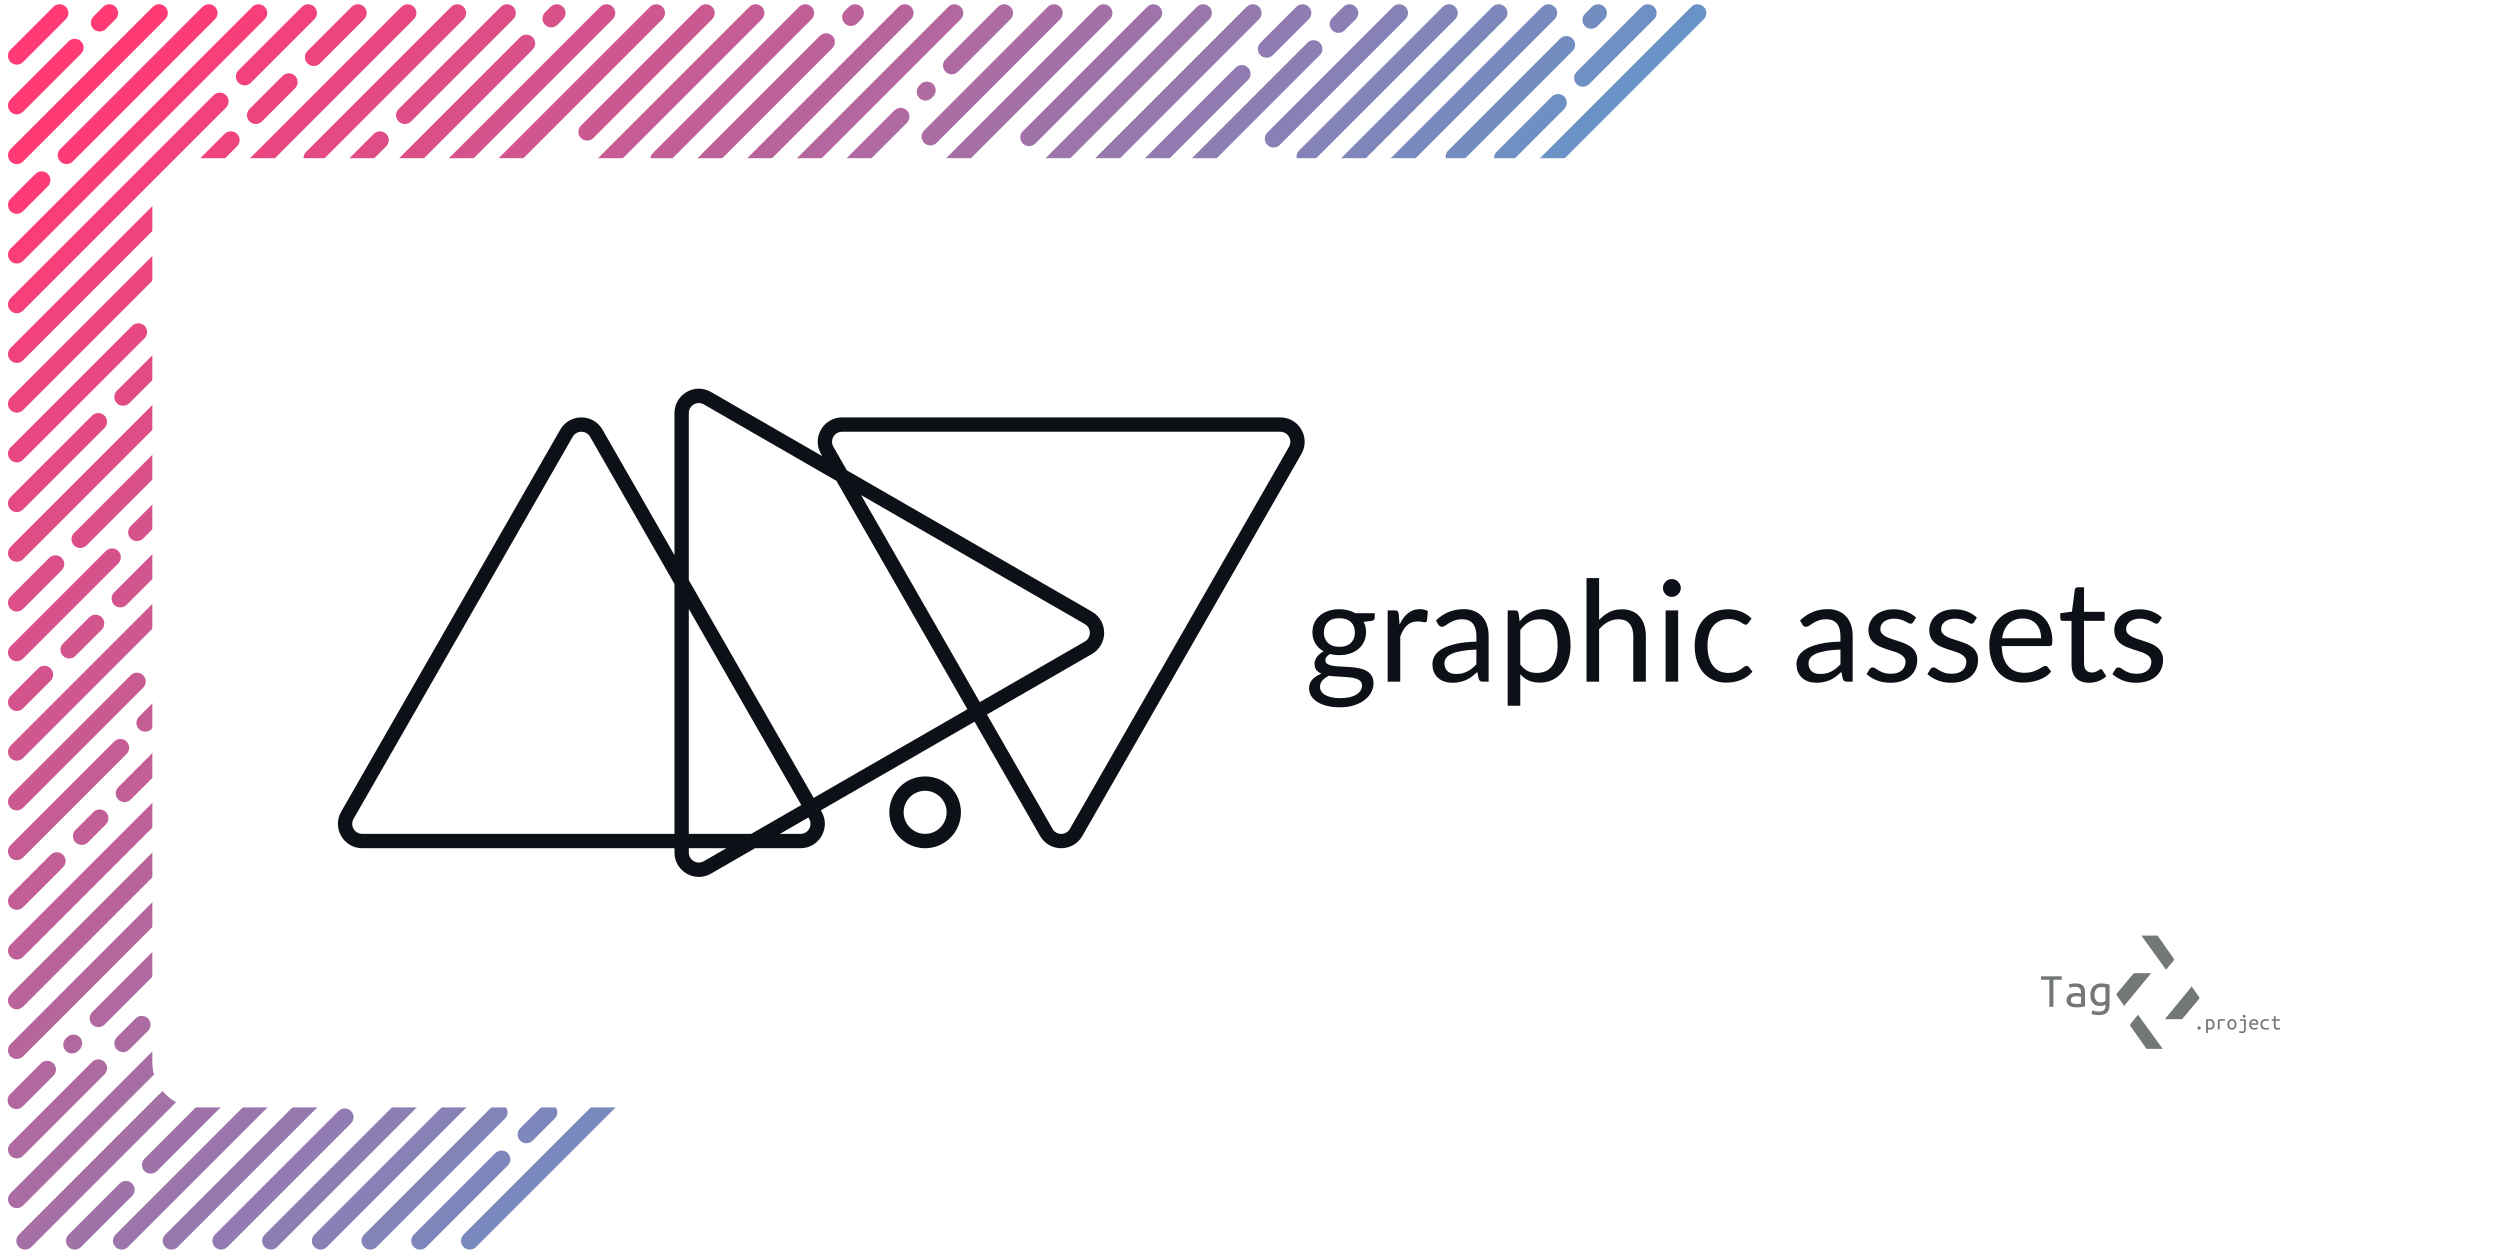 <svg width="1280" height="640" viewBox="0 0 1280 640" fill="none" xmlns="http://www.w3.org/2000/svg">
<g clip-path="url(#clip0_104_99)">
<g filter="url(#filter0_di_104_99)">
<path d="M646.877 67.843C645.119 69.6 645.119 72.45 646.877 74.207C648.634 75.964 651.483 75.964 653.241 74.207L717.587 9.86C719.345 8.103 719.345 5.254 717.587 3.496C715.83 1.739 712.981 1.739 711.223 3.496L646.877 67.843Z" fill="url(#paint0_linear_104_99)"/>
<path d="M663.14 83.399C661.383 81.642 661.383 78.793 663.14 77.035L736.679 3.496C738.437 1.739 741.286 1.739 743.043 3.496C744.801 5.254 744.801 8.103 743.043 9.86L669.504 83.399C667.747 85.157 664.898 85.157 663.14 83.399Z" fill="url(#paint1_linear_104_99)"/>
<path d="M3.409 76.328C1.652 78.086 1.652 80.935 3.409 82.692C5.167 84.45 8.016 84.45 9.773 82.692L82.605 9.86C84.363 8.103 84.363 5.254 82.605 3.496C80.848 1.739 77.999 1.739 76.241 3.496L3.409 76.328Z" fill="url(#paint2_linear_104_99)"/>
<path d="M133.517 3.496C131.76 1.739 128.91 1.739 127.153 3.496L3.409 127.24C1.652 128.997 1.652 131.847 3.409 133.604C5.167 135.361 8.016 135.361 9.773 133.604L133.517 9.86C135.274 8.103 135.274 5.254 133.517 3.496Z" fill="url(#paint3_linear_104_99)"/>
<path d="M45.836 8.446C44.078 10.204 44.078 13.053 45.836 14.81C47.593 16.567 50.442 16.567 52.2 14.81L57.15 9.86C58.907 8.103 58.907 5.254 57.15 3.496C55.392 1.739 52.543 1.739 50.785 3.496L45.836 8.446Z" fill="url(#paint4_linear_104_99)"/>
<path d="M25.33 3.496C27.087 1.739 29.936 1.739 31.694 3.496C33.451 5.254 33.451 8.103 31.694 9.86L9.773 31.78C8.016 33.538 5.167 33.538 3.409 31.78C1.652 30.023 1.652 27.174 3.409 25.417L25.33 3.496Z" fill="url(#paint5_linear_104_99)"/>
<path d="M3.409 178.152C1.652 179.909 1.652 182.758 3.409 184.516C5.167 186.273 8.016 186.273 9.773 184.516L119.375 74.914C121.132 73.157 121.132 70.308 119.375 68.55C117.618 66.793 114.768 66.793 113.011 68.55L3.409 178.152Z" fill="url(#paint6_linear_104_99)"/>
<path d="M3.409 108.148C1.652 106.391 1.652 103.541 3.409 101.784L16.137 89.056C17.895 87.299 20.744 87.299 22.501 89.056C24.259 90.814 24.259 93.663 22.501 95.42L9.773 108.148C8.016 109.905 5.167 109.905 3.409 108.148Z" fill="url(#paint7_linear_104_99)"/>
<path d="M108.061 3.496C106.304 1.739 103.455 1.739 101.697 3.496L28.865 76.328C27.108 78.086 27.108 80.935 28.865 82.692C30.623 84.45 33.472 84.45 35.229 82.692L108.061 9.86C109.819 8.103 109.819 5.254 108.061 3.496Z" fill="url(#paint8_linear_104_99)"/>
<path d="M120.082 36.023C118.325 37.781 118.325 40.63 120.082 42.387C121.839 44.145 124.689 44.145 126.446 42.387L158.973 9.86C160.73 8.103 160.73 5.254 158.973 3.496C157.216 1.739 154.366 1.739 152.609 3.496L120.082 36.023Z" fill="url(#paint9_linear_104_99)"/>
<path d="M3.409 57.236C1.652 55.479 1.652 52.63 3.409 50.872L33.108 21.174C34.865 19.417 37.714 19.417 39.472 21.174C41.229 22.931 41.229 25.781 39.472 27.538L9.773 57.236C8.016 58.994 5.167 58.994 3.409 57.236Z" fill="url(#paint10_linear_104_99)"/>
<path d="M184.429 3.496C186.186 5.254 186.186 8.103 184.429 9.86L161.801 32.488C160.044 34.245 157.195 34.245 155.437 32.488C153.68 30.73 153.68 27.881 155.437 26.124L178.065 3.496C179.822 1.739 182.671 1.739 184.429 3.496Z" fill="url(#paint11_linear_104_99)"/>
<path d="M125.739 62.186C123.982 60.429 123.982 57.58 125.739 55.822L142.709 38.852C144.467 37.094 147.316 37.094 149.073 38.852C150.831 40.609 150.831 43.458 149.073 45.216L132.103 62.186C130.346 63.944 127.496 63.944 125.739 62.186Z" fill="url(#paint12_linear_104_99)"/>
<path d="M65.635 166.838C67.392 165.081 70.241 165.081 71.999 166.838C73.756 168.595 73.756 171.445 71.999 173.202L9.773 235.427C8.016 237.185 5.167 237.185 3.409 235.427C1.652 233.67 1.652 230.821 3.409 229.063L65.635 166.838Z" fill="url(#paint13_linear_104_99)"/>
<path d="M3.409 286.339C1.652 284.582 1.652 281.732 3.409 279.975L264.332 19.053C266.089 17.295 268.938 17.295 270.696 19.053C272.453 20.81 272.453 23.659 270.696 25.417L9.773 286.339C8.016 288.096 5.167 288.096 3.409 286.339Z" fill="url(#paint14_linear_104_99)"/>
<path d="M279.888 3.496C281.646 1.739 284.495 1.739 286.252 3.496C288.009 5.254 288.009 8.103 286.252 9.86L283.424 12.689C281.666 14.446 278.817 14.446 277.06 12.689C275.302 10.931 275.302 8.082 277.06 6.325L279.888 3.496Z" fill="url(#paint15_linear_104_99)"/>
<path d="M3.409 260.883C1.652 259.126 1.652 256.277 3.409 254.519L45.129 212.8C46.886 211.043 49.735 211.043 51.493 212.8C53.25 214.557 53.25 217.406 51.493 219.164L9.773 260.883C8.016 262.641 5.167 262.641 3.409 260.883Z" fill="url(#paint16_linear_104_99)"/>
<path d="M189.378 68.55C191.136 66.793 193.985 66.793 195.742 68.55C197.5 70.308 197.5 73.157 195.742 74.914L64.221 206.436C62.463 208.193 59.614 208.193 57.857 206.436C56.099 204.679 56.099 201.829 57.857 200.072L189.378 68.55Z" fill="url(#paint17_linear_104_99)"/>
<path d="M235.34 3.496C233.583 1.739 230.734 1.739 228.976 3.496L154.73 77.743C152.973 79.5 152.973 82.349 154.73 84.106C156.488 85.864 159.337 85.864 161.094 84.106L235.34 9.86C237.098 8.103 237.098 5.254 235.34 3.496Z" fill="url(#paint18_linear_104_99)"/>
<path d="M202.106 55.822C200.349 57.58 200.349 60.429 202.106 62.186C203.864 63.944 206.713 63.944 208.47 62.186L260.796 9.86C262.554 8.103 262.554 5.254 260.796 3.496C259.039 1.739 256.19 1.739 254.432 3.496L202.106 55.822Z" fill="url(#paint19_linear_104_99)"/>
<path d="M295.445 70.671C293.687 68.914 293.687 66.065 295.445 64.308L356.256 3.496C358.013 1.739 360.862 1.739 362.62 3.496C364.377 5.254 364.377 8.103 362.62 9.86L301.809 70.671C300.051 72.429 297.202 72.429 295.445 70.671Z" fill="url(#paint20_linear_104_99)"/>
<path d="M3.409 381.798C1.652 383.556 1.652 386.405 3.409 388.162C5.167 389.92 8.016 389.92 9.773 388.162L388.076 9.86C389.833 8.103 389.833 5.254 388.076 3.496C386.318 1.739 383.469 1.739 381.712 3.496L3.409 381.798Z" fill="url(#paint21_linear_104_99)"/>
<path d="M424.138 18.346C422.381 16.588 419.531 16.588 417.774 18.346L69.17 366.949C67.413 368.707 67.413 371.556 69.17 373.313C70.928 375.07 73.777 375.071 75.534 373.313L424.138 24.709C425.895 22.952 425.895 20.103 424.138 18.346Z" fill="url(#paint22_linear_104_99)"/>
<path d="M3.409 407.254C1.652 409.012 1.652 411.861 3.409 413.618C5.167 415.376 8.016 415.376 9.773 413.618L71.292 352.1C73.049 350.343 73.049 347.493 71.292 345.736C69.534 343.979 66.685 343.979 64.928 345.736L3.409 407.254Z" fill="url(#paint23_linear_104_99)"/>
<path d="M56.442 309.674C54.685 307.916 54.685 305.067 56.442 303.31L75.534 284.218C77.292 282.46 80.141 282.46 81.898 284.218C83.656 285.975 83.656 288.824 81.898 290.582L62.806 309.674C61.049 311.431 58.2 311.431 56.442 309.674Z" fill="url(#paint24_linear_104_99)"/>
<path d="M107.354 48.751C109.112 46.994 111.961 46.994 113.718 48.751C115.475 50.508 115.475 53.358 113.718 55.115L9.773 159.06C8.016 160.817 5.167 160.817 3.409 159.06C1.652 157.302 1.652 154.453 3.409 152.696L107.354 48.751Z" fill="url(#paint25_linear_104_99)"/>
<path d="M3.409 362.707C1.652 360.949 1.652 358.1 3.409 356.343L17.552 342.2C19.309 340.443 22.158 340.443 23.916 342.2C25.673 343.958 25.673 346.807 23.916 348.564L9.773 362.707C8.016 364.464 5.167 364.464 3.409 362.707Z" fill="url(#paint26_linear_104_99)"/>
<path d="M52.2 282.096C53.957 280.339 56.806 280.339 58.564 282.096C60.321 283.854 60.321 286.703 58.564 288.46L9.773 337.251C8.016 339.008 5.167 339.008 3.409 337.251C1.652 335.493 1.652 332.644 3.409 330.887L52.2 282.096Z" fill="url(#paint27_linear_104_99)"/>
<path d="M3.409 311.795C1.652 310.038 1.652 307.188 3.409 305.431L23.208 285.632C24.966 283.875 27.815 283.875 29.572 285.632C31.33 287.389 31.33 290.238 29.572 291.996L9.773 311.795C8.016 313.552 5.167 313.552 3.409 311.795Z" fill="url(#paint28_linear_104_99)"/>
<path d="M438.987 3.496C440.745 5.254 440.745 8.103 438.987 9.86L436.866 11.982C435.109 13.739 432.259 13.739 430.502 11.982C428.745 10.224 428.745 7.375 430.502 5.618L432.623 3.496C434.381 1.739 437.23 1.739 438.987 3.496Z" fill="url(#paint29_linear_104_99)"/>
<path d="M3.409 439.074C1.652 437.317 1.652 434.467 3.409 432.71L56.442 379.677C58.2 377.92 61.049 377.92 62.806 379.677C64.564 381.434 64.564 384.284 62.806 386.041L9.773 439.074C8.016 440.831 5.167 440.831 3.409 439.074Z" fill="url(#paint30_linear_104_99)"/>
<path d="M30.279 329.473C28.522 331.23 28.522 334.079 30.279 335.836C32.037 337.594 34.886 337.594 36.643 335.836L50.078 322.401C51.836 320.644 51.836 317.795 50.078 316.038C48.321 314.28 45.472 314.28 43.715 316.038L30.279 329.473Z" fill="url(#paint31_linear_104_99)"/>
<path d="M413.531 3.496C411.774 1.739 408.925 1.739 407.167 3.496L332.214 78.45C330.457 80.207 330.457 83.056 332.214 84.814C333.971 86.571 336.821 86.571 338.578 84.814L413.531 9.86C415.289 8.103 415.289 5.254 413.531 3.496Z" fill="url(#paint32_linear_104_99)"/>
<path d="M23.916 437.66C25.673 435.902 28.522 435.902 30.279 437.66C32.037 439.417 32.037 442.266 30.279 444.024L9.773 464.53C8.016 466.287 5.167 466.287 3.409 464.53C1.652 462.773 1.652 459.923 3.409 458.166L23.916 437.66Z" fill="url(#paint33_linear_104_99)"/>
<path d="M36.643 431.296C34.886 429.539 34.886 426.689 36.643 424.932L45.836 415.74C47.593 413.982 50.442 413.982 52.2 415.74C53.957 417.497 53.957 420.346 52.2 422.104L43.007 431.296C41.25 433.053 38.401 433.053 36.643 431.296Z" fill="url(#paint34_linear_104_99)"/>
<path d="M58.564 403.012C56.806 404.769 56.806 407.618 58.564 409.376C60.321 411.133 63.17 411.133 64.928 409.376L464.443 9.86C466.2 8.103 466.2 5.254 464.443 3.496C462.686 1.739 459.836 1.739 458.079 3.496L58.564 403.012Z" fill="url(#paint35_linear_104_99)"/>
<path d="M540.811 3.496C539.053 1.739 536.204 1.739 534.447 3.496L471.161 66.782C469.403 68.54 469.403 71.389 471.161 73.146C472.918 74.904 475.767 74.904 477.525 73.146L540.811 9.86C542.568 8.103 542.568 5.254 540.811 3.496Z" fill="url(#paint36_linear_104_99)"/>
<path d="M521.719 67.136C519.961 68.893 519.961 71.743 521.719 73.5C523.476 75.257 526.325 75.257 528.083 73.5L591.722 9.86C593.48 8.103 593.48 5.254 591.722 3.496C589.965 1.739 587.116 1.739 585.358 3.496L521.719 67.136Z" fill="url(#paint37_linear_104_99)"/>
<path d="M33.108 638.478C31.351 636.721 31.351 633.871 33.108 632.114L59.271 605.951C61.028 604.194 63.877 604.194 65.635 605.951C67.392 607.709 67.392 610.558 65.635 612.315L39.472 638.478C37.715 640.235 34.865 640.235 33.108 638.478Z" fill="url(#paint38_linear_104_99)"/>
<path d="M171.347 568.828C173.105 567.071 175.954 567.071 177.711 568.828C179.469 570.585 179.469 573.435 177.711 575.192L114.425 638.478C112.668 640.235 109.819 640.235 108.061 638.478C106.304 636.721 106.304 633.871 108.061 632.114L171.347 568.828Z" fill="url(#paint39_linear_104_99)"/>
<path d="M680.111 15.517C678.353 13.76 678.353 10.91 680.111 9.153L685.768 3.496C687.525 1.739 690.374 1.739 692.132 3.496C693.889 5.254 693.889 8.103 692.132 9.86L686.475 15.517C684.717 17.274 681.868 17.274 680.111 15.517Z" fill="url(#paint40_linear_104_99)"/>
<path d="M157.559 557.161C159.316 555.403 162.165 555.403 163.923 557.161C165.68 558.918 165.68 561.767 163.923 563.525L88.969 638.478C87.212 640.235 84.363 640.235 82.606 638.478C80.848 636.721 80.848 633.871 82.606 632.114L157.559 557.161Z" fill="url(#paint41_linear_104_99)"/>
<path d="M815.875 13.396C814.118 15.153 811.268 15.153 809.511 13.396C807.754 11.638 807.754 8.789 809.511 7.032L813.047 3.496C814.804 1.739 817.653 1.739 819.411 3.496C821.168 5.254 821.168 8.103 819.411 9.86L815.875 13.396Z" fill="url(#paint42_linear_104_99)"/>
<path d="M739.508 77.035C737.75 78.793 737.75 81.642 739.508 83.399C741.265 85.157 744.114 85.157 745.872 83.399L803.147 26.124C804.905 24.366 804.905 21.517 803.147 19.76C801.39 18.002 798.541 18.002 796.783 19.76L739.508 77.035Z" fill="url(#paint43_linear_104_99)"/>
<path d="M184.429 638.478C182.671 636.721 182.671 633.872 184.429 632.114L250.19 566.353C251.947 564.596 254.796 564.596 256.554 566.353C258.311 568.111 258.311 570.96 256.554 572.717L190.793 638.478C189.035 640.236 186.186 640.236 184.429 638.478Z" fill="url(#paint44_linear_104_99)"/>
<path d="M764.256 77.743C762.499 79.5 762.499 82.349 764.256 84.106C766.014 85.864 768.863 85.864 770.62 84.106L798.905 55.822C800.662 54.065 800.662 51.216 798.905 49.458C797.147 47.701 794.298 47.701 792.541 49.458L764.256 77.743Z" fill="url(#paint45_linear_104_99)"/>
<path d="M870.322 9.86C872.08 8.103 872.08 5.254 870.322 3.496C868.565 1.739 865.716 1.739 863.958 3.496L235.34 632.114C233.583 633.872 233.583 636.721 235.34 638.478C237.098 640.236 239.947 640.236 241.704 638.478L870.322 9.86Z" fill="url(#paint46_linear_104_99)"/>
<path d="M805.268 36.73C803.511 38.488 803.511 41.337 805.268 43.094C807.026 44.852 809.875 44.852 811.632 43.094L844.867 9.86C846.624 8.103 846.624 5.254 844.867 3.496C843.109 1.739 840.26 1.739 838.503 3.496L805.268 36.73Z" fill="url(#paint47_linear_104_99)"/>
<path d="M3.218 566.545C1.461 564.787 1.461 561.938 3.218 560.181L18.966 544.433C20.723 542.676 23.572 542.676 25.33 544.433C27.087 546.19 27.087 549.04 25.33 550.797L9.582 566.545C7.825 568.302 4.976 568.302 3.218 566.545Z" fill="url(#paint48_linear_104_99)"/>
<path d="M3.409 591.809C5.167 593.566 8.016 593.566 9.773 591.809L51.493 550.09C53.25 548.332 53.25 545.483 51.493 543.726C49.735 541.969 46.886 541.969 45.129 543.726L3.409 585.445C1.652 587.203 1.652 590.052 3.409 591.809Z" fill="url(#paint49_linear_104_99)"/>
<path d="M38.765 537.362C40.522 535.605 40.522 532.755 38.765 530.998C37.007 529.241 34.158 529.241 32.401 530.998L31.694 531.705C29.936 533.462 29.936 536.312 31.694 538.069C33.451 539.826 36.3 539.826 38.058 538.069L38.765 537.362Z" fill="url(#paint50_linear_104_99)"/>
<path d="M475.757 43.094C477.514 44.852 477.514 47.701 475.757 49.458L475.05 50.165C473.292 51.923 470.443 51.923 468.686 50.165C466.928 48.408 466.928 45.559 468.686 43.801L469.393 43.094C471.15 41.337 473.999 41.337 475.757 43.094Z" fill="url(#paint51_linear_104_99)"/>
<path d="M515.355 3.496C513.597 1.739 510.748 1.739 508.991 3.496L482.121 30.366C480.363 32.124 480.363 34.973 482.121 36.73C483.878 38.488 486.727 38.488 488.485 36.73L515.355 9.86C517.112 8.103 517.112 5.254 515.355 3.496Z" fill="url(#paint52_linear_104_99)"/>
<path d="M67.403 521.452C69.16 519.695 72.009 519.695 73.766 521.452C75.524 523.209 75.524 526.059 73.766 527.816L64.221 537.362C62.463 539.119 59.614 539.119 57.857 537.362C56.099 535.605 56.099 532.755 57.857 530.998L67.403 521.452Z" fill="url(#paint53_linear_104_99)"/>
<path d="M264.332 584.031C262.574 582.274 262.574 579.424 264.332 577.667L275.646 566.353C277.403 564.596 280.252 564.596 282.009 566.353C283.767 568.111 283.767 570.96 282.009 572.717L270.696 584.031C268.938 585.788 266.089 585.788 264.332 584.031Z" fill="url(#paint54_linear_104_99)"/>
<path d="M251.604 590.395C253.361 588.638 256.211 588.638 257.968 590.395C259.725 592.152 259.725 595.002 257.968 596.759L216.249 638.478C214.491 640.236 211.642 640.236 209.885 638.478C208.127 636.721 208.127 633.872 209.885 632.114L251.604 590.395Z" fill="url(#paint55_linear_104_99)"/>
<path d="M3.409 540.897C1.652 539.14 1.652 536.291 3.409 534.533L76.948 460.994C78.706 459.237 81.555 459.237 83.312 460.994C85.07 462.752 85.07 465.601 83.312 467.358L9.773 540.897C8.016 542.655 5.167 542.655 3.409 540.897Z" fill="url(#paint56_linear_104_99)"/>
<path d="M661.726 3.496C663.483 1.739 666.333 1.739 668.09 3.496C669.847 5.254 669.847 8.103 668.09 9.86L649.705 28.245C647.948 30.002 645.099 30.002 643.341 28.245C641.584 26.488 641.584 23.638 643.341 21.881L661.726 3.496Z" fill="url(#paint57_linear_104_99)"/>
<path d="M209.885 3.496C208.127 1.739 205.278 1.739 203.521 3.496L3.409 203.608C1.652 205.365 1.652 208.214 3.409 209.971C5.167 211.729 8.016 211.729 9.773 209.971L209.885 9.86C211.642 8.103 211.642 5.254 209.885 3.496Z" fill="url(#paint58_linear_104_99)"/>
<path d="M337.164 3.496C335.406 1.739 332.557 1.739 330.8 3.496L64.928 269.368C63.17 271.126 63.17 273.975 64.928 275.732C66.685 277.49 69.534 277.49 71.292 275.732L337.164 9.86C338.921 8.103 338.921 5.254 337.164 3.496Z" fill="url(#paint59_linear_104_99)"/>
<path d="M35.936 279.268C34.179 277.511 34.179 274.661 35.936 272.904L305.344 3.496C307.101 1.739 309.951 1.739 311.708 3.496C313.465 5.254 313.465 8.103 311.708 9.86L42.3 279.268C40.543 281.025 37.694 281.025 35.936 279.268Z" fill="url(#paint60_linear_104_99)"/>
<path d="M3.409 489.986C1.652 488.228 1.652 485.379 3.409 483.622L483.535 3.496C485.292 1.739 488.142 1.739 489.899 3.496C491.656 5.254 491.656 8.103 489.899 9.86L9.773 489.986C8.016 491.743 5.167 491.743 3.409 489.986Z" fill="url(#paint61_linear_104_99)"/>
<path d="M3.409 509.078C1.652 510.835 1.652 513.684 3.409 515.442C5.167 517.199 8.016 517.199 9.773 515.442L462.322 62.893C464.079 61.136 464.079 58.287 462.322 56.529C460.564 54.772 457.715 54.772 455.958 56.529L3.409 509.078Z" fill="url(#paint62_linear_104_99)"/>
<path d="M45.195 518.204C43.437 519.961 43.437 522.811 45.195 524.568C46.952 526.325 49.801 526.325 51.559 524.568L566.266 9.86C568.024 8.103 568.024 5.254 566.266 3.496C564.509 1.739 561.66 1.739 559.902 3.496L45.195 518.204Z" fill="url(#paint63_linear_104_99)"/>
<path d="M9.773 617.265C8.016 619.022 5.167 619.022 3.409 617.265C1.652 615.508 1.652 612.658 3.409 610.901L610.814 3.496C612.571 1.739 615.421 1.739 617.178 3.496C618.935 5.254 618.935 8.103 617.178 9.86L9.773 617.265Z" fill="url(#paint64_linear_104_99)"/>
<path d="M636.27 3.496C638.027 1.739 640.877 1.739 642.634 3.496C644.391 5.254 644.391 8.103 642.634 9.86L14.016 638.478C12.259 640.236 9.409 640.236 7.652 638.478C5.895 636.721 5.895 633.872 7.652 632.114L636.27 3.496Z" fill="url(#paint65_linear_104_99)"/>
<path d="M71.999 599.587C70.242 597.83 70.242 594.981 71.999 593.223L630.613 34.609C632.371 32.852 635.22 32.852 636.977 34.609C638.735 36.366 638.735 39.215 636.977 40.973L78.363 599.587C76.606 601.345 73.756 601.345 71.999 599.587Z" fill="url(#paint66_linear_104_99)"/>
<path d="M57.15 638.478C58.907 640.235 61.756 640.235 63.514 638.478L673.747 28.245C675.504 26.488 675.504 23.638 673.747 21.881C671.989 20.124 669.14 20.124 667.383 21.881L57.15 632.114C55.392 633.871 55.392 636.721 57.15 638.478Z" fill="url(#paint67_linear_104_99)"/>
<path d="M762.135 3.496C763.892 1.739 766.742 1.739 768.499 3.496C770.256 5.254 770.256 8.103 768.499 9.86L139.881 638.478C138.124 640.236 135.274 640.236 133.517 638.478C131.76 636.721 131.76 633.872 133.517 632.114L762.135 3.496Z" fill="url(#paint68_linear_104_99)"/>
<path d="M793.955 3.496C792.197 1.739 789.348 1.739 787.591 3.496L158.973 632.114C157.216 633.872 157.216 636.721 158.973 638.478C160.73 640.236 163.58 640.236 165.337 638.478L793.955 9.86C795.712 8.103 795.712 5.254 793.955 3.496Z" fill="url(#paint69_linear_104_99)"/>
</g>
<g filter="url(#filter1_d_104_99)">
<path d="M76 100C76 87.297 86.297 77 99 77H1182C1194.7 77 1205 87.297 1205 100V540C1205 552.703 1194.7 563 1182 563H99C86.297 563 76 552.703 76 540V100Z" fill="white"/>
</g>
<g filter="url(#filter2_di_104_99)">
<path d="M1118.97 498.838L1110.67 487.024H1102.37L1115.01 504.502L1118.9 499.781C1119.12 499.513 1119.15 499.134 1118.97 498.838Z" fill="#747778"/>
</g>
<g filter="url(#filter3_d_104_99)">
<path d="M1122.89 505.488C1123.13 505.202 1123.15 504.791 1122.93 504.487L1118.83 498.649C1119 498.945 1118.97 499.324 1118.75 499.592L1105.36 515.841H1114.23L1122.89 505.488Z" fill="#747778"/>
</g>
<g filter="url(#filter4_di_104_99)">
<path d="M1084.7 509.214L1093 521.028H1101.3L1088.67 503.549L1084.78 508.271C1084.56 508.539 1084.53 508.918 1084.7 509.214Z" fill="#747778"/>
</g>
<g filter="url(#filter5_d_104_99)">
<path d="M1080.83 502.636C1080.59 502.921 1080.57 503.332 1080.79 503.636L1084.9 509.475C1084.72 509.178 1084.75 508.8 1084.97 508.531L1098.36 492.282H1089.49L1080.83 502.636Z" fill="#747778"/>
</g>
<g filter="url(#filter6_d_104_99)">
<path d="M1123.74 520.353C1123.74 520.577 1123.66 520.776 1123.51 520.948C1123.36 521.12 1123.16 521.206 1122.92 521.206C1122.66 521.206 1122.46 521.12 1122.31 520.948C1122.16 520.776 1122.09 520.577 1122.09 520.353C1122.09 520.121 1122.16 519.919 1122.31 519.747C1122.46 519.575 1122.66 519.489 1122.92 519.489C1123.16 519.489 1123.36 519.575 1123.51 519.747C1123.66 519.919 1123.74 520.121 1123.74 520.353Z" fill="#747778"/>
<path fill-rule="evenodd" clip-rule="evenodd" d="M1130.88 518.479C1130.88 518.875 1130.82 519.242 1130.72 519.578C1130.62 519.908 1130.48 520.192 1130.28 520.431C1130.09 520.671 1129.86 520.858 1129.59 520.993C1129.31 521.127 1128.99 521.195 1128.64 521.195C1128.37 521.195 1128.12 521.161 1127.91 521.094C1127.7 521.026 1127.55 520.951 1127.44 520.869V522.923H1126.51V516.021C1126.71 515.961 1126.97 515.901 1127.28 515.841C1127.61 515.781 1127.97 515.752 1128.38 515.752C1128.76 515.752 1129.1 515.815 1129.41 515.942C1129.71 516.069 1129.97 516.253 1130.19 516.492C1130.41 516.724 1130.58 517.008 1130.7 517.345C1130.82 517.682 1130.88 518.06 1130.88 518.479ZM1129.92 518.479C1129.92 517.873 1129.78 517.405 1129.5 517.076C1129.21 516.739 1128.84 516.571 1128.38 516.571C1128.13 516.571 1127.93 516.582 1127.78 516.604C1127.64 516.627 1127.52 516.653 1127.44 516.683V519.971C1127.55 520.069 1127.7 520.158 1127.9 520.241C1128.1 520.323 1128.31 520.364 1128.53 520.364C1128.78 520.364 1128.99 520.315 1129.16 520.218C1129.34 520.121 1129.48 519.99 1129.6 519.825C1129.71 519.653 1129.79 519.455 1129.84 519.231C1129.9 518.999 1129.92 518.748 1129.92 518.479Z" fill="#747778"/>
<path d="M1132.53 521.071V516.144C1133.29 515.882 1134.06 515.752 1134.84 515.752C1135.08 515.752 1135.31 515.763 1135.52 515.785C1135.74 515.8 1135.98 515.838 1136.24 515.897L1136.07 516.717C1135.83 516.649 1135.62 516.608 1135.43 516.593C1135.25 516.571 1135.06 516.56 1134.84 516.56C1134.38 516.56 1133.92 516.623 1133.45 516.75V521.071H1132.53Z" fill="#747778"/>
<path fill-rule="evenodd" clip-rule="evenodd" d="M1142.1 518.467C1142.1 518.879 1142.04 519.253 1141.92 519.59C1141.81 519.919 1141.65 520.203 1141.44 520.443C1141.23 520.682 1140.98 520.869 1140.69 521.004C1140.4 521.131 1140.08 521.195 1139.73 521.195C1139.4 521.195 1139.08 521.131 1138.79 521.004C1138.51 520.869 1138.26 520.682 1138.05 520.443C1137.84 520.203 1137.67 519.919 1137.56 519.59C1137.44 519.253 1137.39 518.879 1137.39 518.467C1137.39 518.056 1137.44 517.682 1137.56 517.345C1137.67 517.008 1137.84 516.724 1138.05 516.492C1138.26 516.253 1138.51 516.069 1138.79 515.942C1139.08 515.808 1139.4 515.74 1139.73 515.74C1140.08 515.74 1140.4 515.808 1140.69 515.942C1140.98 516.069 1141.23 516.253 1141.44 516.492C1141.65 516.724 1141.81 517.008 1141.92 517.345C1142.04 517.682 1142.1 518.056 1142.1 518.467ZM1141.15 518.467C1141.15 517.876 1141.02 517.412 1140.77 517.076C1140.51 516.732 1140.17 516.56 1139.73 516.56C1139.31 516.56 1138.97 516.732 1138.71 517.076C1138.46 517.412 1138.34 517.876 1138.34 518.467C1138.34 519.051 1138.46 519.515 1138.71 519.859C1138.97 520.196 1139.31 520.364 1139.73 520.364C1140.17 520.364 1140.51 520.196 1140.77 519.859C1141.02 519.515 1141.15 519.051 1141.15 518.467Z" fill="#747778"/>
<path d="M1146.01 515.056C1145.81 515.056 1145.64 514.988 1145.5 514.854C1145.36 514.719 1145.29 514.536 1145.29 514.304C1145.29 514.072 1145.36 513.889 1145.5 513.754C1145.64 513.619 1145.81 513.552 1146.01 513.552C1146.21 513.552 1146.38 513.619 1146.51 513.754C1146.65 513.889 1146.73 514.072 1146.73 514.304C1146.73 514.536 1146.65 514.719 1146.51 514.854C1146.38 514.988 1146.21 515.056 1146.01 515.056Z" fill="#747778"/>
<path d="M1143.83 516.638V515.864H1146.86V521.015C1146.86 521.374 1146.81 521.677 1146.7 521.924C1146.61 522.178 1146.47 522.384 1146.3 522.541C1146.13 522.698 1145.94 522.811 1145.72 522.878C1145.5 522.945 1145.27 522.979 1145.02 522.979C1144.74 522.979 1144.45 522.949 1144.16 522.889C1143.87 522.829 1143.6 522.736 1143.35 522.609L1143.63 521.823C1143.81 521.913 1144.02 521.988 1144.25 522.047C1144.48 522.115 1144.7 522.148 1144.91 522.148C1145.21 522.148 1145.45 522.07 1145.65 521.913C1145.84 521.763 1145.94 521.468 1145.94 521.026V516.638H1143.83Z" fill="#747778"/>
<path fill-rule="evenodd" clip-rule="evenodd" d="M1151.07 515.74C1151.77 515.74 1152.32 515.961 1152.7 516.402C1153.08 516.836 1153.27 517.499 1153.27 518.389V518.714H1149.54C1149.58 519.253 1149.76 519.665 1150.07 519.949C1150.39 520.226 1150.84 520.364 1151.42 520.364C1151.75 520.364 1152.03 520.338 1152.26 520.285C1152.49 520.233 1152.67 520.177 1152.79 520.117L1152.91 520.903C1152.8 520.963 1152.6 521.026 1152.3 521.094C1152.01 521.161 1151.68 521.195 1151.32 521.195C1150.87 521.195 1150.47 521.127 1150.13 520.993C1149.79 520.85 1149.51 520.66 1149.29 520.42C1149.06 520.181 1148.89 519.896 1148.78 519.567C1148.67 519.231 1148.61 518.868 1148.61 518.479C1148.61 518.015 1148.68 517.611 1148.82 517.267C1148.97 516.922 1149.15 516.638 1149.39 516.414C1149.62 516.189 1149.88 516.021 1150.17 515.909C1150.46 515.796 1150.76 515.74 1151.07 515.74ZM1152.33 517.962C1152.33 517.521 1152.21 517.173 1151.98 516.919C1151.75 516.657 1151.44 516.526 1151.06 516.526C1150.84 516.526 1150.64 516.567 1150.46 516.649C1150.29 516.732 1150.14 516.84 1150.01 516.975C1149.89 517.109 1149.79 517.263 1149.71 517.435C1149.64 517.607 1149.59 517.783 1149.57 517.962H1152.33Z" fill="#747778"/>
<path d="M1154.33 518.479C1154.33 518.007 1154.4 517.6 1154.55 517.255C1154.7 516.911 1154.91 516.627 1155.17 516.402C1155.43 516.178 1155.73 516.013 1156.08 515.909C1156.43 515.796 1156.8 515.74 1157.2 515.74C1157.45 515.74 1157.7 515.759 1157.95 515.796C1158.21 515.826 1158.47 515.886 1158.76 515.976L1158.55 516.773C1158.3 516.683 1158.07 516.627 1157.86 516.604C1157.66 516.575 1157.45 516.56 1157.24 516.56C1156.97 516.56 1156.72 516.597 1156.48 516.672C1156.24 516.739 1156.03 516.851 1155.85 517.008C1155.68 517.158 1155.54 517.356 1155.44 517.603C1155.33 517.843 1155.28 518.134 1155.28 518.479C1155.28 518.808 1155.33 519.092 1155.43 519.332C1155.52 519.564 1155.66 519.758 1155.83 519.915C1156.01 520.065 1156.22 520.177 1156.47 520.252C1156.72 520.327 1156.99 520.364 1157.29 520.364C1157.53 520.364 1157.76 520.353 1157.97 520.33C1158.2 520.3 1158.44 520.241 1158.7 520.151L1158.84 520.925C1158.58 521.022 1158.31 521.09 1158.04 521.127C1157.77 521.172 1157.48 521.195 1157.17 521.195C1156.75 521.195 1156.36 521.138 1156.01 521.026C1155.66 520.906 1155.37 520.734 1155.11 520.51C1154.86 520.285 1154.67 520.005 1154.53 519.668C1154.39 519.324 1154.33 518.928 1154.33 518.479Z" fill="#747778"/>
<path d="M1162.12 515.864H1164.32V516.638H1162.12V519.062C1162.12 519.324 1162.13 519.537 1162.17 519.702C1162.21 519.867 1162.27 520.001 1162.35 520.106C1162.44 520.203 1162.55 520.271 1162.69 520.308C1162.82 520.345 1162.99 520.364 1163.18 520.364C1163.45 520.364 1163.67 520.342 1163.83 520.297C1164 520.252 1164.15 520.192 1164.3 520.117L1164.44 520.903C1164.33 520.948 1164.17 521.007 1163.93 521.082C1163.71 521.157 1163.43 521.195 1163.09 521.195C1162.7 521.195 1162.38 521.15 1162.14 521.06C1161.89 520.97 1161.7 520.835 1161.55 520.656C1161.42 520.476 1161.33 520.256 1161.27 519.994C1161.22 519.724 1161.19 519.414 1161.19 519.062V516.638H1160.09V515.864H1161.19V514.405L1162.12 514.248V515.864Z" fill="#747778"/>
</g>
<g filter="url(#filter7_d_104_99)">
<path d="M1052.64 493.867V495.635H1048.35V509.498H1046.28V495.635H1041.98V493.867H1052.64Z" fill="#747778"/>
<path fill-rule="evenodd" clip-rule="evenodd" d="M1059.87 497.503C1060.74 497.503 1061.47 497.613 1062.06 497.832C1062.67 498.05 1063.16 498.353 1063.53 498.741C1063.9 499.128 1064.16 499.599 1064.31 500.155C1064.46 500.71 1064.54 501.316 1064.54 501.973V509.296C1064.05 509.38 1063.4 509.481 1062.59 509.599C1061.8 509.716 1060.99 509.775 1060.14 509.775C1059.5 509.775 1058.88 509.716 1058.28 509.599C1057.67 509.498 1057.13 509.312 1056.66 509.043C1056.19 508.757 1055.81 508.37 1055.52 507.882C1055.24 507.393 1055.09 506.77 1055.09 506.013C1055.09 505.34 1055.24 504.776 1055.52 504.321C1055.83 503.85 1056.2 503.471 1056.66 503.185C1057.13 502.899 1057.66 502.697 1058.25 502.579C1058.86 502.444 1059.46 502.377 1060.07 502.377C1060.89 502.377 1061.7 502.469 1062.49 502.655V502.074C1062.49 501.72 1062.45 501.384 1062.37 501.064C1062.3 500.727 1062.16 500.424 1061.94 500.155C1061.74 499.885 1061.45 499.675 1061.08 499.523C1060.72 499.355 1060.26 499.271 1059.69 499.271C1058.97 499.271 1058.33 499.321 1057.8 499.422C1057.26 499.523 1056.84 499.624 1056.56 499.725L1056.31 498.008C1056.59 497.874 1057.06 497.756 1057.72 497.655C1058.39 497.554 1059.11 497.503 1059.87 497.503ZM1060.07 508.008C1060.59 508.008 1061.05 507.991 1061.46 507.957C1061.88 507.924 1062.22 507.882 1062.49 507.831V504.346C1062.22 504.262 1061.9 504.195 1061.51 504.144C1061.14 504.094 1060.74 504.069 1060.32 504.069C1059.93 504.069 1059.55 504.102 1059.18 504.17C1058.81 504.22 1058.49 504.321 1058.2 504.473C1057.91 504.624 1057.68 504.826 1057.49 505.079C1057.31 505.314 1057.21 505.617 1057.21 505.988C1057.21 506.745 1057.47 507.276 1057.97 507.579C1058.49 507.865 1059.19 508.008 1060.07 508.008Z" fill="#747778"/>
<path fill-rule="evenodd" clip-rule="evenodd" d="M1074.99 508.412C1074.76 508.547 1074.4 508.69 1073.91 508.841C1073.42 508.993 1072.86 509.068 1072.22 509.068C1071.53 509.068 1070.88 508.959 1070.27 508.74C1069.68 508.504 1069.16 508.159 1068.71 507.705C1068.27 507.233 1067.91 506.644 1067.65 505.937C1067.39 505.213 1067.27 504.363 1067.27 503.387C1067.27 502.528 1067.38 501.746 1067.62 501.038C1067.87 500.315 1068.23 499.692 1068.68 499.17C1069.15 498.648 1069.72 498.244 1070.4 497.958C1071.07 497.655 1071.84 497.503 1072.7 497.503C1073.71 497.503 1074.57 497.579 1075.27 497.731C1076 497.865 1076.6 498 1077.09 498.135V508.589C1077.09 510.407 1076.63 511.72 1075.7 512.528C1074.79 513.336 1073.41 513.74 1071.56 513.74C1070.8 513.74 1070.11 513.681 1069.49 513.563C1068.88 513.445 1068.34 513.302 1067.87 513.134L1068.25 511.29C1068.69 511.476 1069.19 511.627 1069.74 511.745C1070.31 511.863 1070.94 511.922 1071.61 511.922C1072.82 511.922 1073.69 511.678 1074.21 511.189C1074.73 510.701 1074.99 509.91 1074.99 508.816V508.412ZM1074.99 499.624C1074.79 499.557 1074.51 499.498 1074.16 499.448C1073.81 499.38 1073.33 499.347 1072.72 499.347C1071.64 499.347 1070.82 499.717 1070.25 500.458C1069.69 501.198 1069.41 502.183 1069.41 503.412C1069.41 504.085 1069.49 504.666 1069.64 505.154C1069.81 505.626 1070.03 506.021 1070.3 506.341C1070.58 506.644 1070.9 506.872 1071.26 507.023C1071.61 507.158 1071.99 507.225 1072.39 507.225C1072.92 507.225 1073.4 507.149 1073.86 506.998C1074.33 506.846 1074.71 506.669 1074.99 506.467V499.624Z" fill="#747778"/>
</g>
</g>
<path fill-rule="evenodd" clip-rule="evenodd" d="M703.856 316.348V313.972H693.956C692.828 313.3 691.58 312.796 690.212 312.46C688.844 312.1 687.368 311.92 685.784 311.92C683.768 311.92 681.908 312.196 680.204 312.748C678.524 313.3 677.072 314.092 675.848 315.124C674.624 316.132 673.664 317.368 672.968 318.832C672.296 320.272 671.96 321.88 671.96 323.656C671.96 325.864 672.464 327.808 673.472 329.488C674.48 331.144 675.884 332.476 677.684 333.484C676.916 333.868 676.244 334.312 675.668 334.816C675.092 335.32 674.6 335.86 674.192 336.436C673.808 336.988 673.52 337.552 673.328 338.128C673.136 338.68 673.04 339.22 673.04 339.748C673.04 341.116 673.352 342.208 673.976 343.024C674.624 343.816 675.488 344.452 676.568 344.932C674.6 345.676 673.052 346.672 671.924 347.92C670.796 349.168 670.232 350.692 670.232 352.492C670.232 353.764 670.556 354.976 671.204 356.128C671.876 357.304 672.872 358.336 674.192 359.224C675.512 360.112 677.168 360.82 679.16 361.348C681.152 361.876 683.48 362.14 686.144 362.14C688.808 362.14 691.196 361.792 693.308 361.096C695.444 360.424 697.244 359.512 698.708 358.36C700.172 357.232 701.288 355.936 702.056 354.472C702.848 353.008 703.244 351.496 703.244 349.936C703.244 348.256 702.884 346.888 702.164 345.832C701.468 344.776 700.544 343.948 699.392 343.348C698.24 342.748 696.92 342.316 695.432 342.052C693.968 341.788 692.456 341.608 690.896 341.512C689.36 341.392 687.848 341.308 686.36 341.26C684.896 341.212 683.588 341.092 682.436 340.9C681.284 340.708 680.348 340.396 679.628 339.964C678.932 339.508 678.584 338.848 678.584 337.984C678.584 337.432 678.788 336.892 679.196 336.364C679.604 335.812 680.192 335.296 680.96 334.816C682.472 335.224 684.08 335.428 685.784 335.428C687.752 335.428 689.576 335.152 691.256 334.6C692.936 334.048 694.376 333.256 695.576 332.224C696.776 331.192 697.712 329.956 698.384 328.516C699.08 327.052 699.428 325.432 699.428 323.656C699.428 321.736 699.02 319.984 698.204 318.4L702.344 317.86C703.352 317.644 703.856 317.14 703.856 316.348ZM689.204 330.64C688.22 331 687.08 331.18 685.784 331.18C684.488 331.18 683.348 331 682.364 330.64C681.38 330.28 680.552 329.776 679.88 329.128C679.208 328.48 678.692 327.712 678.332 326.824C677.996 325.912 677.828 324.916 677.828 323.836C677.828 321.604 678.5 319.828 679.844 318.508C681.212 317.188 683.192 316.528 685.784 316.528C688.352 316.528 690.308 317.188 691.652 318.508C693.02 319.828 693.704 321.604 693.704 323.836C693.704 324.916 693.536 325.912 693.2 326.824C692.864 327.712 692.36 328.48 691.688 329.128C691.016 329.776 690.188 330.28 689.204 330.64ZM696.584 348.82C697.088 349.372 697.34 350.092 697.34 350.98C697.34 351.94 697.088 352.816 696.584 353.608C696.08 354.4 695.348 355.084 694.388 355.66C693.452 356.236 692.3 356.68 690.932 356.992C689.564 357.304 688.016 357.46 686.288 357.46C684.512 357.46 682.964 357.304 681.644 356.992C680.348 356.704 679.268 356.296 678.404 355.768C677.54 355.264 676.892 354.652 676.46 353.932C676.052 353.236 675.848 352.48 675.848 351.664C675.848 350.392 676.268 349.288 677.108 348.352C677.972 347.392 679.076 346.6 680.42 345.976C681.62 346.144 682.868 346.264 684.164 346.336C684.901 346.377 685.63 346.418 686.352 346.459C686.899 346.49 687.442 346.521 687.98 346.552C689.252 346.624 690.452 346.732 691.58 346.876C692.708 346.996 693.692 347.212 694.532 347.524C695.396 347.836 696.08 348.268 696.584 348.82Z" fill="#0D1117"/>
<path d="M720.814 314.008C719.134 315.4 717.718 317.344 716.566 319.84L716.134 314.296C716.038 313.648 715.858 313.192 715.594 312.928C715.33 312.664 714.85 312.532 714.154 312.532H710.482V349H716.926V325.96C717.382 324.712 717.886 323.608 718.438 322.648C719.014 321.664 719.65 320.848 720.346 320.2C721.066 319.528 721.87 319.024 722.758 318.688C723.67 318.352 724.702 318.184 725.854 318.184C726.67 318.184 727.402 318.256 728.05 318.4C728.698 318.544 729.19 318.616 729.526 318.616C730.102 318.616 730.462 318.316 730.606 317.716L731.074 312.928C730.522 312.568 729.886 312.304 729.166 312.136C728.47 311.968 727.738 311.884 726.97 311.884C724.546 311.884 722.494 312.592 720.814 314.008Z" fill="#0D1117"/>
<path fill-rule="evenodd" clip-rule="evenodd" d="M741.726 313.324C739.398 314.284 737.226 315.736 735.21 317.68L736.362 319.732C736.578 320.068 736.842 320.356 737.154 320.596C737.466 320.812 737.838 320.92 738.27 320.92C738.822 320.92 739.374 320.728 739.926 320.344C740.502 319.936 741.174 319.492 741.942 319.012C742.734 318.508 743.658 318.064 744.714 317.68C745.794 317.272 747.126 317.068 748.71 317.068C751.062 317.068 752.85 317.8 754.074 319.264C755.298 320.704 755.91 322.84 755.91 325.672V328.516C751.758 328.612 748.254 328.996 745.398 329.668C742.542 330.316 740.226 331.156 738.45 332.188C736.674 333.22 735.39 334.408 734.598 335.752C733.806 337.072 733.41 338.452 733.41 339.892C733.41 341.548 733.674 342.988 734.202 344.212C734.754 345.412 735.486 346.408 736.398 347.2C737.334 347.992 738.426 348.592 739.674 349C740.922 349.384 742.254 349.576 743.67 349.576C745.062 349.576 746.322 349.444 747.45 349.18C748.602 348.94 749.682 348.592 750.69 348.136C751.698 347.656 752.658 347.08 753.57 346.408C754.482 345.712 755.418 344.92 756.378 344.032L757.098 347.488C757.29 348.088 757.554 348.496 757.89 348.712C758.226 348.904 758.706 349 759.33 349H762.174V325.672C762.174 323.632 761.898 321.76 761.346 320.056C760.794 318.352 759.978 316.9 758.898 315.7C757.818 314.5 756.486 313.564 754.902 312.892C753.318 312.22 751.506 311.884 749.466 311.884C746.634 311.884 744.054 312.364 741.726 313.324ZM748.35 333.304C750.438 332.92 752.958 332.68 755.91 332.584V340.144C755.19 340.912 754.446 341.596 753.678 342.196C752.934 342.796 752.142 343.312 751.302 343.744C750.486 344.176 749.61 344.512 748.674 344.752C747.738 344.968 746.706 345.076 745.578 345.076C744.738 345.076 743.946 344.98 743.202 344.788C742.482 344.572 741.846 344.248 741.294 343.816C740.766 343.36 740.346 342.784 740.034 342.088C739.722 341.392 739.566 340.564 739.566 339.604C739.566 338.596 739.854 337.684 740.43 336.868C741.03 336.052 741.978 335.344 743.274 334.744C744.594 334.144 746.286 333.664 748.35 333.304Z" fill="#0D1117"/>
<path fill-rule="evenodd" clip-rule="evenodd" d="M783.383 313.612C781.367 314.764 779.591 316.288 778.055 318.184L777.479 313.864C777.263 312.976 776.699 312.532 775.787 312.532H771.935V361.348H778.379V345.22C779.603 346.564 781.007 347.62 782.591 348.388C784.199 349.132 786.119 349.504 788.351 349.504C790.799 349.504 792.995 349.024 794.939 348.064C796.907 347.08 798.563 345.748 799.907 344.068C801.275 342.364 802.319 340.36 803.039 338.056C803.759 335.728 804.119 333.22 804.119 330.532C804.119 327.508 803.795 324.832 803.147 322.504C802.499 320.176 801.575 318.232 800.375 316.672C799.175 315.088 797.723 313.9 796.019 313.108C794.315 312.292 792.407 311.884 790.295 311.884C787.703 311.884 785.399 312.46 783.383 313.612ZM782.231 343.564C780.839 342.916 779.555 341.8 778.379 340.216V322.576C779.699 320.824 781.139 319.468 782.699 318.508C784.283 317.548 786.119 317.068 788.207 317.068C789.671 317.068 790.979 317.32 792.131 317.824C793.283 318.328 794.255 319.132 795.047 320.236C795.839 321.316 796.439 322.708 796.847 324.412C797.279 326.116 797.495 328.156 797.495 330.532C797.495 335.02 796.583 338.476 794.759 340.9C792.935 343.324 790.319 344.536 786.911 344.536C785.183 344.536 783.623 344.212 782.231 343.564Z" fill="#0D1117"/>
<path d="M823.923 313.432C822.027 314.416 820.299 315.736 818.739 317.392V295.972H812.295V349H818.739V322.144C820.131 320.584 821.643 319.348 823.275 318.436C824.931 317.524 826.707 317.068 828.603 317.068C831.171 317.068 833.079 317.836 834.327 319.372C835.599 320.884 836.235 323.02 836.235 325.78V349H842.679V325.78C842.679 323.716 842.415 321.832 841.887 320.128C841.359 318.424 840.579 316.972 839.547 315.772C838.539 314.548 837.267 313.612 835.731 312.964C834.219 312.292 832.467 311.956 830.475 311.956C828.003 311.956 825.819 312.448 823.923 313.432Z" fill="#0D1117"/>
<path d="M859.211 349V312.532H852.803V349H859.211Z" fill="#0D1117"/>
<path d="M860.183 302.848C860.447 302.296 860.579 301.708 860.579 301.084C860.579 300.46 860.447 299.872 860.183 299.32C859.943 298.744 859.607 298.252 859.175 297.844C858.767 297.412 858.275 297.076 857.699 296.836C857.147 296.596 856.559 296.476 855.935 296.476C855.311 296.476 854.723 296.596 854.171 296.836C853.643 297.076 853.175 297.412 852.767 297.844C852.359 298.252 852.035 298.744 851.795 299.32C851.555 299.872 851.435 300.46 851.435 301.084C851.435 301.708 851.555 302.296 851.795 302.848C852.035 303.376 852.359 303.856 852.767 304.288C853.175 304.696 853.643 305.02 854.171 305.26C854.723 305.5 855.311 305.62 855.935 305.62C856.559 305.62 857.147 305.5 857.699 305.26C858.275 305.02 858.767 304.696 859.175 304.288C859.607 303.856 859.943 303.376 860.183 302.848Z" fill="#0D1117"/>
<path d="M894.544 319.624C894.736 319.48 894.928 319.276 895.12 319.012L896.812 316.708C895.3 315.196 893.56 314.032 891.592 313.216C889.648 312.376 887.392 311.956 884.824 311.956C882.064 311.956 879.616 312.424 877.48 313.36C875.368 314.296 873.58 315.604 872.116 317.284C870.676 318.94 869.572 320.92 868.804 323.224C868.06 325.528 867.688 328.036 867.688 330.748C867.688 333.724 868.096 336.376 868.912 338.704C869.728 341.032 870.856 343 872.296 344.608C873.736 346.192 875.428 347.404 877.372 348.244C879.34 349.084 881.464 349.504 883.744 349.504C885.064 349.504 886.36 349.396 887.632 349.18C888.904 348.964 890.116 348.628 891.268 348.172C892.444 347.692 893.536 347.104 894.544 346.408C895.552 345.712 896.452 344.872 897.244 343.888L895.444 341.548C895.156 341.14 894.748 340.936 894.22 340.936C893.788 340.936 893.344 341.128 892.888 341.512C892.456 341.872 891.904 342.28 891.232 342.736C890.584 343.192 889.756 343.612 888.748 343.996C887.74 344.356 886.456 344.536 884.896 344.536C883.264 344.536 881.788 344.236 880.468 343.636C879.172 343.012 878.056 342.124 877.12 340.972C876.208 339.796 875.5 338.356 874.996 336.652C874.492 334.924 874.24 332.956 874.24 330.748C874.24 328.636 874.468 326.728 874.924 325.024C875.404 323.32 876.1 321.868 877.012 320.668C877.948 319.468 879.1 318.556 880.468 317.932C881.836 317.284 883.42 316.96 885.22 316.96C886.564 316.96 887.692 317.116 888.604 317.428C889.54 317.716 890.32 318.04 890.944 318.4C891.592 318.76 892.132 319.096 892.564 319.408C892.996 319.696 893.392 319.84 893.752 319.84C894.088 319.84 894.352 319.768 894.544 319.624Z" fill="#0D1117"/>
<path fill-rule="evenodd" clip-rule="evenodd" d="M928.125 313.324C925.797 314.284 923.625 315.736 921.609 317.68L922.761 319.732C922.977 320.068 923.241 320.356 923.553 320.596C923.865 320.812 924.237 320.92 924.669 320.92C925.221 320.92 925.773 320.728 926.325 320.344C926.901 319.936 927.573 319.492 928.341 319.012C929.133 318.508 930.057 318.064 931.113 317.68C932.193 317.272 933.525 317.068 935.109 317.068C937.461 317.068 939.249 317.8 940.473 319.264C941.697 320.704 942.309 322.84 942.309 325.672V328.516C938.157 328.612 934.653 328.996 931.797 329.668C928.941 330.316 926.625 331.156 924.849 332.188C923.073 333.22 921.789 334.408 920.997 335.752C920.205 337.072 919.809 338.452 919.809 339.892C919.809 341.548 920.073 342.988 920.601 344.212C921.153 345.412 921.885 346.408 922.797 347.2C923.733 347.992 924.825 348.592 926.073 349C927.321 349.384 928.653 349.576 930.069 349.576C931.461 349.576 932.721 349.444 933.849 349.18C935.001 348.94 936.081 348.592 937.089 348.136C938.097 347.656 939.057 347.08 939.969 346.408C940.881 345.712 941.817 344.92 942.777 344.032L943.497 347.488C943.689 348.088 943.953 348.496 944.289 348.712C944.625 348.904 945.105 349 945.729 349H948.573V325.672C948.573 323.632 948.297 321.76 947.745 320.056C947.193 318.352 946.377 316.9 945.297 315.7C944.217 314.5 942.885 313.564 941.301 312.892C939.717 312.22 937.905 311.884 935.865 311.884C933.033 311.884 930.453 312.364 928.125 313.324ZM934.749 333.304C936.837 332.92 939.357 332.68 942.309 332.584V340.144C941.589 340.912 940.845 341.596 940.077 342.196C939.333 342.796 938.541 343.312 937.701 343.744C936.885 344.176 936.009 344.512 935.073 344.752C934.137 344.968 933.105 345.076 931.977 345.076C931.137 345.076 930.345 344.98 929.601 344.788C928.881 344.572 928.245 344.248 927.693 343.816C927.165 343.36 926.745 342.784 926.433 342.088C926.121 341.392 925.965 340.564 925.965 339.604C925.965 338.596 926.253 337.684 926.829 336.868C927.429 336.052 928.377 335.344 929.673 334.744C930.993 334.144 932.685 333.664 934.749 333.304Z" fill="#0D1117"/>
<path d="M978.242 319.336C978.842 319.336 979.286 319.072 979.574 318.544L981.014 316.204C979.622 314.884 977.966 313.852 976.046 313.108C974.15 312.34 972.002 311.956 969.602 311.956C967.538 311.956 965.702 312.244 964.094 312.82C962.486 313.396 961.13 314.176 960.026 315.16C958.922 316.12 958.082 317.248 957.506 318.544C956.93 319.816 956.642 321.148 956.642 322.54C956.642 324.1 956.906 325.432 957.434 326.536C957.986 327.616 958.706 328.528 959.594 329.272C960.482 330.016 961.49 330.64 962.618 331.144C963.77 331.624 964.934 332.056 966.11 332.44C966.951 332.709 967.775 332.973 968.581 333.23L969.602 333.556C970.754 333.892 971.774 334.3 972.662 334.78C973.55 335.236 974.258 335.8 974.786 336.472C975.338 337.12 975.614 337.948 975.614 338.956C975.614 339.772 975.458 340.54 975.146 341.26C974.858 341.98 974.402 342.616 973.778 343.168C973.154 343.72 972.374 344.164 971.438 344.5C970.502 344.812 969.41 344.968 968.162 344.968C966.698 344.968 965.474 344.8 964.49 344.464C963.506 344.128 962.666 343.756 961.97 343.348C961.298 342.94 960.722 342.568 960.242 342.232C959.762 341.896 959.306 341.728 958.874 341.728C958.466 341.728 958.13 341.812 957.866 341.98C957.602 342.148 957.374 342.388 957.182 342.7L955.67 345.148C957.11 346.444 958.862 347.512 960.926 348.352C962.99 349.168 965.294 349.576 967.838 349.576C970.07 349.576 972.038 349.276 973.742 348.676C975.446 348.076 976.886 347.26 978.062 346.228C979.238 345.172 980.126 343.936 980.726 342.52C981.326 341.08 981.626 339.52 981.626 337.84C981.626 336.376 981.35 335.128 980.798 334.096C980.27 333.04 979.562 332.152 978.674 331.432C977.786 330.712 976.778 330.112 975.65 329.632C974.522 329.152 973.358 328.72 972.158 328.336C970.982 327.928 969.83 327.556 968.702 327.22C967.574 326.86 966.566 326.452 965.678 325.996C964.79 325.54 964.07 325 963.518 324.376C962.99 323.752 962.726 322.972 962.726 322.036C962.726 321.292 962.882 320.608 963.194 319.984C963.53 319.336 963.998 318.772 964.598 318.292C965.222 317.812 965.966 317.44 966.83 317.176C967.694 316.888 968.666 316.744 969.746 316.744C970.994 316.744 972.074 316.888 972.986 317.176C973.898 317.44 974.678 317.74 975.326 318.076C975.998 318.388 976.562 318.676 977.018 318.94C977.474 319.204 977.882 319.336 978.242 319.336Z" fill="#0D1117"/>
<path d="M1009.39 319.336C1009.99 319.336 1010.43 319.072 1010.72 318.544L1012.16 316.204C1010.77 314.884 1009.11 313.852 1007.19 313.108C1005.3 312.34 1003.15 311.956 1000.75 311.956C998.686 311.956 996.85 312.244 995.242 312.82C993.634 313.396 992.278 314.176 991.174 315.16C990.07 316.12 989.23 317.248 988.654 318.544C988.078 319.816 987.79 321.148 987.79 322.54C987.79 324.1 988.054 325.432 988.582 326.536C989.134 327.616 989.854 328.528 990.742 329.272C991.63 330.016 992.638 330.64 993.766 331.144C994.918 331.624 996.082 332.056 997.258 332.44C998.458 332.824 999.622 333.196 1000.75 333.556C1001.9 333.892 1002.92 334.3 1003.81 334.78C1004.7 335.236 1005.41 335.8 1005.93 336.472C1006.49 337.12 1006.76 337.948 1006.76 338.956C1006.76 339.772 1006.61 340.54 1006.29 341.26C1006.01 341.98 1005.55 342.616 1004.93 343.168C1004.3 343.72 1003.52 344.164 1002.59 344.5C1001.65 344.812 1000.56 344.968 999.31 344.968C997.846 344.968 996.622 344.8 995.638 344.464C994.654 344.128 993.814 343.756 993.118 343.348C992.446 342.94 991.87 342.568 991.39 342.232C990.91 341.896 990.454 341.728 990.022 341.728C989.614 341.728 989.278 341.812 989.014 341.98C988.75 342.148 988.522 342.388 988.33 342.7L986.818 345.148C988.258 346.444 990.01 347.512 992.074 348.352C994.138 349.168 996.442 349.576 998.986 349.576C1001.22 349.576 1003.19 349.276 1004.89 348.676C1006.59 348.076 1008.03 347.26 1009.21 346.228C1010.39 345.172 1011.27 343.936 1011.87 342.52C1012.47 341.08 1012.77 339.52 1012.77 337.84C1012.77 336.376 1012.5 335.128 1011.95 334.096C1011.42 333.04 1010.71 332.152 1009.82 331.432C1008.93 330.712 1007.93 330.112 1006.8 329.632C1005.67 329.152 1004.51 328.72 1003.31 328.336C1002.13 327.928 1000.98 327.556 999.85 327.22C998.722 326.86 997.714 326.452 996.826 325.996C995.938 325.54 995.218 325 994.666 324.376C994.138 323.752 993.874 322.972 993.874 322.036C993.874 321.292 994.03 320.608 994.342 319.984C994.678 319.336 995.146 318.772 995.746 318.292C996.37 317.812 997.114 317.44 997.978 317.176C998.842 316.888 999.814 316.744 1000.89 316.744C1002.14 316.744 1003.22 316.888 1004.13 317.176C1005.05 317.44 1005.83 317.74 1006.47 318.076C1007.15 318.388 1007.71 318.676 1008.17 318.94C1008.62 319.204 1009.03 319.336 1009.39 319.336Z" fill="#0D1117"/>
<path fill-rule="evenodd" clip-rule="evenodd" d="M1047.38 346.408C1048.48 345.688 1049.43 344.848 1050.22 343.888L1048.42 341.548C1048.13 341.14 1047.73 340.936 1047.2 340.936C1046.79 340.936 1046.3 341.128 1045.72 341.512C1045.17 341.872 1044.47 342.268 1043.63 342.7C1042.79 343.132 1041.79 343.54 1040.61 343.924C1039.46 344.284 1038.08 344.464 1036.47 344.464C1034.74 344.464 1033.18 344.188 1031.79 343.636C1030.4 343.06 1029.2 342.208 1028.19 341.08C1027.18 339.928 1026.39 338.5 1025.81 336.796C1025.26 335.092 1024.95 333.088 1024.88 330.784H1049.25C1049.85 330.784 1050.26 330.616 1050.47 330.28C1050.69 329.944 1050.8 329.272 1050.8 328.264C1050.8 325.672 1050.41 323.368 1049.65 321.352C1048.88 319.312 1047.81 317.608 1046.44 316.24C1045.1 314.848 1043.49 313.792 1041.62 313.072C1039.77 312.328 1037.75 311.956 1035.57 311.956C1032.93 311.956 1030.55 312.424 1028.44 313.36C1026.33 314.272 1024.54 315.544 1023.08 317.176C1021.61 318.784 1020.49 320.692 1019.69 322.9C1018.93 325.108 1018.54 327.484 1018.54 330.028C1018.54 333.172 1018.97 335.956 1019.84 338.38C1020.7 340.804 1021.9 342.844 1023.44 344.5C1025 346.132 1026.83 347.38 1028.95 348.244C1031.08 349.084 1033.41 349.504 1035.93 349.504C1037.25 349.504 1038.58 349.384 1039.93 349.144C1041.27 348.928 1042.57 348.592 1043.81 348.136C1045.09 347.68 1046.27 347.104 1047.38 346.408ZM1044.39 322.72C1044.82 323.944 1045.04 325.3 1045.04 326.788H1025.09C1025.53 323.62 1026.63 321.148 1028.41 319.372C1030.21 317.572 1032.64 316.672 1035.71 316.672C1037.18 316.672 1038.49 316.924 1039.64 317.428C1040.79 317.908 1041.76 318.604 1042.55 319.516C1043.37 320.404 1043.98 321.472 1044.39 322.72Z" fill="#0D1117"/>
<path d="M1062.92 347.164C1064.48 348.772 1066.7 349.576 1069.58 349.576C1071.24 349.576 1072.85 349.288 1074.41 348.712C1075.97 348.112 1077.3 347.296 1078.4 346.264L1076.53 343.204C1076.27 342.796 1075.97 342.592 1075.63 342.592C1075.44 342.592 1075.21 342.688 1074.95 342.88C1074.71 343.048 1074.41 343.24 1074.05 343.456C1073.69 343.672 1073.26 343.876 1072.75 344.068C1072.27 344.236 1071.7 344.32 1071.02 344.32C1069.85 344.32 1068.89 343.948 1068.14 343.204C1067.4 342.46 1067.03 341.32 1067.03 339.784V317.896H1077.58V313.252H1067.03V300.688H1063.79C1063.38 300.688 1063.04 300.808 1062.78 301.048C1062.54 301.264 1062.38 301.552 1062.31 301.912L1060.84 313.18L1054.86 313.936V316.492C1054.86 316.972 1054.99 317.332 1055.26 317.572C1055.52 317.788 1055.84 317.896 1056.23 317.896H1060.62V340.216C1060.62 343.24 1061.39 345.556 1062.92 347.164Z" fill="#0D1117"/>
<path d="M1104.1 319.336C1104.7 319.336 1105.15 319.072 1105.43 318.544L1106.87 316.204C1105.48 314.884 1103.83 313.852 1101.91 313.108C1100.01 312.34 1097.86 311.956 1095.46 311.956C1093.4 311.956 1091.56 312.244 1089.95 312.82C1088.35 313.396 1086.99 314.176 1085.89 315.16C1084.78 316.12 1083.94 317.248 1083.37 318.544C1082.79 319.816 1082.5 321.148 1082.5 322.54C1082.5 324.1 1082.77 325.432 1083.29 326.536C1083.85 327.616 1084.57 328.528 1085.45 329.272C1086.34 330.016 1087.35 330.64 1088.48 331.144C1089.63 331.624 1090.79 332.056 1091.97 332.44C1093.17 332.824 1094.33 333.196 1095.46 333.556C1096.61 333.892 1097.63 334.3 1098.52 334.78C1099.41 335.236 1100.12 335.8 1100.65 336.472C1101.2 337.12 1101.47 337.948 1101.47 338.956C1101.47 339.772 1101.32 340.54 1101.01 341.26C1100.72 341.98 1100.26 342.616 1099.64 343.168C1099.01 343.72 1098.23 344.164 1097.3 344.5C1096.36 344.812 1095.27 344.968 1094.02 344.968C1092.56 344.968 1091.33 344.8 1090.35 344.464C1089.37 344.128 1088.53 343.756 1087.83 343.348C1087.16 342.94 1086.58 342.568 1086.1 342.232C1085.62 341.896 1085.17 341.728 1084.73 341.728C1084.33 341.728 1083.99 341.812 1083.73 341.98C1083.46 342.148 1083.23 342.388 1083.04 342.7L1081.53 345.148C1082.97 346.444 1084.72 347.512 1086.79 348.352C1088.85 349.168 1091.15 349.576 1093.7 349.576C1095.93 349.576 1097.9 349.276 1099.6 348.676C1101.31 348.076 1102.75 347.26 1103.92 346.228C1105.1 345.172 1105.99 343.936 1106.59 342.52C1107.19 341.08 1107.49 339.52 1107.49 337.84C1107.49 336.376 1107.21 335.128 1106.66 334.096C1106.13 333.04 1105.42 332.152 1104.53 331.432C1103.65 330.712 1102.64 330.112 1101.51 329.632C1100.38 329.152 1099.22 328.72 1098.02 328.336C1096.84 327.928 1095.69 327.556 1094.56 327.22C1093.43 326.86 1092.43 326.452 1091.54 325.996C1090.65 325.54 1089.93 325 1089.38 324.376C1088.85 323.752 1088.59 322.972 1088.59 322.036C1088.59 321.292 1088.74 320.608 1089.05 319.984C1089.39 319.336 1089.86 318.772 1090.46 318.292C1091.08 317.812 1091.83 317.44 1092.69 317.176C1093.55 316.888 1094.53 316.744 1095.61 316.744C1096.85 316.744 1097.93 316.888 1098.85 317.176C1099.76 317.44 1100.54 317.74 1101.19 318.076C1101.86 318.388 1102.42 318.676 1102.88 318.94C1103.33 319.204 1103.74 319.336 1104.1 319.336Z" fill="#0D1117"/>
<g filter="url(#filter8_d_104_99)">
<path fill-rule="evenodd" clip-rule="evenodd" d="M363.995 443.32L386.586 430.294H409.848C419.433 430.294 425.433 419.909 420.658 411.583L420.255 410.882L498.961 365.503L532.524 424.027C537.317 432.383 549.35 432.383 554.143 424.027L666.324 228.417C671.099 220.091 665.1 209.706 655.515 209.706L431.152 209.706C421.567 209.706 415.567 220.091 420.342 228.417L420.986 229.54L363.995 196.68C355.691 191.892 345.333 197.908 345.333 207.518V280.241L308.476 215.973C303.683 207.617 291.65 207.617 286.857 215.973L174.676 411.583C169.901 419.909 175.9 430.294 185.485 430.294H345.333V432.482C345.333 442.092 355.691 448.108 363.995 443.32ZM360.339 436.946L371.875 430.294H352.667V432.482C352.667 436.448 356.933 438.909 360.339 436.946ZM352.667 422.941H384.628L410.243 408.173L352.667 307.778L352.667 422.941ZM414.3 415.248L413.898 414.547L399.339 422.941H409.848C413.804 422.941 416.259 418.663 414.3 415.248ZM352.667 293.028L416.6 404.507L495.305 359.128L428.254 242.212L360.339 203.054C356.933 201.091 352.667 203.552 352.667 207.518V293.028ZM538.881 420.361L505.318 361.837L559.083 330.838C567.417 326.033 567.417 313.967 559.083 309.162L433.624 236.827L426.7 224.752C424.741 221.337 427.196 217.059 431.152 217.059L655.515 217.059C659.471 217.059 661.926 221.337 659.967 224.752L547.785 420.361C545.813 423.801 540.854 423.801 538.881 420.361ZM555.427 315.536L440.892 249.499L501.662 355.463L555.427 324.464C558.858 322.486 558.858 317.514 555.427 315.536ZM302.119 219.639L345.333 294.991L345.333 422.941L185.485 422.941C181.529 422.941 179.074 418.663 181.033 415.248L293.215 219.639C295.187 216.199 300.146 216.199 302.119 219.639Z" fill="#0D1117"/>
<path fill-rule="evenodd" clip-rule="evenodd" d="M492 411.912C492 422.064 483.792 430.294 473.667 430.294C463.541 430.294 455.333 422.064 455.333 411.912C455.333 401.759 463.541 393.529 473.667 393.529C483.792 393.529 492 401.759 492 411.912ZM484.667 411.912C484.667 418.003 479.742 422.941 473.667 422.941C467.592 422.941 462.667 418.003 462.667 411.912C462.667 405.82 467.592 400.882 473.667 400.882C479.742 400.882 484.667 405.82 484.667 411.912Z" fill="#0D1117"/>
</g>
<defs>
<filter id="filter0_di_104_99" x="-0.1" y="-1.822" width="877.74" height="649.618" filterUnits="userSpaceOnUse" color-interpolation-filters="sRGB">
<feFlood flood-opacity="0" result="BackgroundImageFix"/>
<feColorMatrix in="SourceAlpha" type="matrix" values="0 0 0 0 0 0 0 0 0 0 0 0 0 0 0 0 0 0 127 0" result="hardAlpha"/>
<feOffset dx="2" dy="4"/>
<feGaussianBlur stdDeviation="2"/>
<feColorMatrix type="matrix" values="0 0 0 0 0.082 0 0 0 0 0.125 0 0 0 0 0.169 0 0 0 0.4 0"/>
<feBlend mode="normal" in2="BackgroundImageFix" result="effect1_dropShadow_104_99"/>
<feBlend mode="normal" in="SourceGraphic" in2="effect1_dropShadow_104_99" result="shape"/>
<feColorMatrix in="SourceAlpha" type="matrix" values="0 0 0 0 0 0 0 0 0 0 0 0 0 0 0 0 0 0 127 0" result="hardAlpha"/>
<feOffset dy="-4"/>
<feGaussianBlur stdDeviation="4"/>
<feComposite in2="hardAlpha" operator="arithmetic" k2="-1" k3="1"/>
<feColorMatrix type="matrix" values="0 0 0 0 0.067 0 0 0 0 0.067 0 0 0 0 0.067 0 0 0 0.3 0"/>
<feBlend mode="normal" in2="shape" result="effect2_innerShadow_104_99"/>
</filter>
<filter id="filter1_d_104_99" x="70" y="73" width="1145" height="502" filterUnits="userSpaceOnUse" color-interpolation-filters="sRGB">
<feFlood flood-opacity="0" result="BackgroundImageFix"/>
<feColorMatrix in="SourceAlpha" type="matrix" values="0 0 0 0 0 0 0 0 0 0 0 0 0 0 0 0 0 0 127 0" result="hardAlpha"/>
<feOffset dx="2" dy="4"/>
<feGaussianBlur stdDeviation="4"/>
<feColorMatrix type="matrix" values="0 0 0 0 0.082 0 0 0 0 0.125 0 0 0 0 0.169 0 0 0 0.4 0"/>
<feBlend mode="normal" in2="BackgroundImageFix" result="effect1_dropShadow_104_99"/>
<feBlend mode="normal" in="SourceGraphic" in2="effect1_dropShadow_104_99" result="shape"/>
</filter>
<filter id="filter2_di_104_99" x="1096.37" y="475.024" width="26.715" height="37.478" filterUnits="userSpaceOnUse" color-interpolation-filters="sRGB">
<feFlood flood-opacity="0" result="BackgroundImageFix"/>
<feColorMatrix in="SourceAlpha" type="matrix" values="0 0 0 0 0 0 0 0 0 0 0 0 0 0 0 0 0 0 127 0" result="hardAlpha"/>
<feOffset dy="4"/>
<feGaussianBlur stdDeviation="2"/>
<feColorMatrix type="matrix" values="0 0 0 0 0 0 0 0 0 0 0 0 0 0 0 0 0 0 0.25 0"/>
<feBlend mode="normal" in2="BackgroundImageFix" result="effect1_dropShadow_104_99"/>
<feBlend mode="normal" in="SourceGraphic" in2="effect1_dropShadow_104_99" result="shape"/>
<feColorMatrix in="SourceAlpha" type="matrix" values="0 0 0 0 0 0 0 0 0 0 0 0 0 0 0 0 0 0 127 0" result="hardAlpha"/>
<feOffset dx="-6" dy="-12"/>
<feGaussianBlur stdDeviation="8"/>
<feComposite in2="hardAlpha" operator="arithmetic" k2="-1" k3="1"/>
<feColorMatrix type="matrix" values="0 0 0 0 0.067 0 0 0 0 0.067 0 0 0 0 0.067 0 0 0 0.3 0"/>
<feBlend mode="hard-light" in2="shape" result="effect2_innerShadow_104_99"/>
</filter>
<filter id="filter3_d_104_99" x="1096.36" y="492.649" width="41.723" height="41.192" filterUnits="userSpaceOnUse" color-interpolation-filters="sRGB">
<feFlood flood-opacity="0" result="BackgroundImageFix"/>
<feColorMatrix in="SourceAlpha" type="matrix" values="0 0 0 0 0 0 0 0 0 0 0 0 0 0 0 0 0 0 127 0" result="hardAlpha"/>
<feOffset dx="3" dy="6"/>
<feGaussianBlur stdDeviation="6"/>
<feColorMatrix type="matrix" values="0 0 0 0 0 0 0 0 0 0 0 0 0 0 0 0 0 0 0.35 0"/>
<feBlend mode="normal" in2="BackgroundImageFix" result="effect1_dropShadow_104_99"/>
<feBlend mode="normal" in="SourceGraphic" in2="effect1_dropShadow_104_99" result="shape"/>
</filter>
<filter id="filter4_di_104_99" x="1080.59" y="503.549" width="26.715" height="29.478" filterUnits="userSpaceOnUse" color-interpolation-filters="sRGB">
<feFlood flood-opacity="0" result="BackgroundImageFix"/>
<feColorMatrix in="SourceAlpha" type="matrix" values="0 0 0 0 0 0 0 0 0 0 0 0 0 0 0 0 0 0 127 0" result="hardAlpha"/>
<feOffset dy="4"/>
<feGaussianBlur stdDeviation="2"/>
<feColorMatrix type="matrix" values="0 0 0 0 0 0 0 0 0 0 0 0 0 0 0 0 0 0 0.25 0"/>
<feBlend mode="normal" in2="BackgroundImageFix" result="effect1_dropShadow_104_99"/>
<feBlend mode="normal" in="SourceGraphic" in2="effect1_dropShadow_104_99" result="shape"/>
<feColorMatrix in="SourceAlpha" type="matrix" values="0 0 0 0 0 0 0 0 0 0 0 0 0 0 0 0 0 0 127 0" result="hardAlpha"/>
<feOffset dx="6" dy="12"/>
<feGaussianBlur stdDeviation="8"/>
<feComposite in2="hardAlpha" operator="arithmetic" k2="-1" k3="1"/>
<feColorMatrix type="matrix" values="0 0 0 0 0.067 0 0 0 0 0.067 0 0 0 0 0.067 0 0 0 0.3 0"/>
<feBlend mode="hard-light" in2="shape" result="effect2_innerShadow_104_99"/>
</filter>
<filter id="filter5_d_104_99" x="1071.64" y="486.282" width="41.723" height="41.192" filterUnits="userSpaceOnUse" color-interpolation-filters="sRGB">
<feFlood flood-opacity="0" result="BackgroundImageFix"/>
<feColorMatrix in="SourceAlpha" type="matrix" values="0 0 0 0 0 0 0 0 0 0 0 0 0 0 0 0 0 0 127 0" result="hardAlpha"/>
<feOffset dx="3" dy="6"/>
<feGaussianBlur stdDeviation="6"/>
<feColorMatrix type="matrix" values="0 0 0 0 0 0 0 0 0 0 0 0 0 0 0 0 0 0 0.35 0"/>
<feBlend mode="normal" in2="BackgroundImageFix" result="effect1_dropShadow_104_99"/>
<feBlend mode="normal" in="SourceGraphic" in2="effect1_dropShadow_104_99" result="shape"/>
</filter>
<filter id="filter6_d_104_99" x="1113.09" y="507.552" width="66.352" height="33.427" filterUnits="userSpaceOnUse" color-interpolation-filters="sRGB">
<feFlood flood-opacity="0" result="BackgroundImageFix"/>
<feColorMatrix in="SourceAlpha" type="matrix" values="0 0 0 0 0 0 0 0 0 0 0 0 0 0 0 0 0 0 127 0" result="hardAlpha"/>
<feOffset dx="3" dy="6"/>
<feGaussianBlur stdDeviation="6"/>
<feColorMatrix type="matrix" values="0 0 0 0 0 0 0 0 0 0 0 0 0 0 0 0 0 0 0.35 0"/>
<feBlend mode="normal" in2="BackgroundImageFix" result="effect1_dropShadow_104_99"/>
<feBlend mode="normal" in="SourceGraphic" in2="effect1_dropShadow_104_99" result="shape"/>
</filter>
<filter id="filter7_d_104_99" x="1032.98" y="487.867" width="59.106" height="43.873" filterUnits="userSpaceOnUse" color-interpolation-filters="sRGB">
<feFlood flood-opacity="0" result="BackgroundImageFix"/>
<feColorMatrix in="SourceAlpha" type="matrix" values="0 0 0 0 0 0 0 0 0 0 0 0 0 0 0 0 0 0 127 0" result="hardAlpha"/>
<feOffset dx="3" dy="6"/>
<feGaussianBlur stdDeviation="6"/>
<feColorMatrix type="matrix" values="0 0 0 0 0 0 0 0 0 0 0 0 0 0 0 0 0 0 0.35 0"/>
<feBlend mode="normal" in2="BackgroundImageFix" result="effect1_dropShadow_104_99"/>
<feBlend mode="normal" in="SourceGraphic" in2="effect1_dropShadow_104_99" result="shape"/>
</filter>
<filter id="filter8_d_104_99" x="169" y="195" width="503" height="258" filterUnits="userSpaceOnUse" color-interpolation-filters="sRGB">
<feFlood flood-opacity="0" result="BackgroundImageFix"/>
<feColorMatrix in="SourceAlpha" type="matrix" values="0 0 0 0 0 0 0 0 0 0 0 0 0 0 0 0 0 0 127 0" result="hardAlpha"/>
<feOffset dy="4"/>
<feGaussianBlur stdDeviation="2"/>
<feColorMatrix type="matrix" values="0 0 0 0 0 0 0 0 0 0 0 0 0 0 0 0 0 0 0.25 0"/>
<feBlend mode="normal" in2="BackgroundImageFix" result="effect1_dropShadow_104_99"/>
<feBlend mode="normal" in="SourceGraphic" in2="effect1_dropShadow_104_99" result="shape"/>
</filter>
<linearGradient id="paint0_linear_104_99" x1="3.506" y1="2.178" x2="816.433" y2="701.934" gradientUnits="userSpaceOnUse">
<stop offset="0.059" stop-color="#FF3A75"/>
<stop offset="1" stop-color="#00D1FF"/>
</linearGradient>
<linearGradient id="paint1_linear_104_99" x1="3.506" y1="2.178" x2="816.433" y2="701.934" gradientUnits="userSpaceOnUse">
<stop offset="0.059" stop-color="#FF3A75"/>
<stop offset="1" stop-color="#00D1FF"/>
</linearGradient>
<linearGradient id="paint2_linear_104_99" x1="3.506" y1="2.178" x2="816.433" y2="701.934" gradientUnits="userSpaceOnUse">
<stop offset="0.059" stop-color="#FF3A75"/>
<stop offset="1" stop-color="#00D1FF"/>
</linearGradient>
<linearGradient id="paint3_linear_104_99" x1="3.506" y1="2.178" x2="816.433" y2="701.934" gradientUnits="userSpaceOnUse">
<stop offset="0.059" stop-color="#FF3A75"/>
<stop offset="1" stop-color="#00D1FF"/>
</linearGradient>
<linearGradient id="paint4_linear_104_99" x1="3.506" y1="2.178" x2="816.433" y2="701.934" gradientUnits="userSpaceOnUse">
<stop offset="0.059" stop-color="#FF3A75"/>
<stop offset="1" stop-color="#00D1FF"/>
</linearGradient>
<linearGradient id="paint5_linear_104_99" x1="3.506" y1="2.178" x2="816.433" y2="701.934" gradientUnits="userSpaceOnUse">
<stop offset="0.059" stop-color="#FF3A75"/>
<stop offset="1" stop-color="#00D1FF"/>
</linearGradient>
<linearGradient id="paint6_linear_104_99" x1="3.506" y1="2.178" x2="816.433" y2="701.934" gradientUnits="userSpaceOnUse">
<stop offset="0.059" stop-color="#FF3A75"/>
<stop offset="1" stop-color="#00D1FF"/>
</linearGradient>
<linearGradient id="paint7_linear_104_99" x1="3.506" y1="2.178" x2="816.433" y2="701.934" gradientUnits="userSpaceOnUse">
<stop offset="0.059" stop-color="#FF3A75"/>
<stop offset="1" stop-color="#00D1FF"/>
</linearGradient>
<linearGradient id="paint8_linear_104_99" x1="3.506" y1="2.178" x2="816.433" y2="701.934" gradientUnits="userSpaceOnUse">
<stop offset="0.059" stop-color="#FF3A75"/>
<stop offset="1" stop-color="#00D1FF"/>
</linearGradient>
<linearGradient id="paint9_linear_104_99" x1="3.506" y1="2.178" x2="816.433" y2="701.934" gradientUnits="userSpaceOnUse">
<stop offset="0.059" stop-color="#FF3A75"/>
<stop offset="1" stop-color="#00D1FF"/>
</linearGradient>
<linearGradient id="paint10_linear_104_99" x1="3.506" y1="2.178" x2="816.433" y2="701.934" gradientUnits="userSpaceOnUse">
<stop offset="0.059" stop-color="#FF3A75"/>
<stop offset="1" stop-color="#00D1FF"/>
</linearGradient>
<linearGradient id="paint11_linear_104_99" x1="3.506" y1="2.178" x2="816.433" y2="701.934" gradientUnits="userSpaceOnUse">
<stop offset="0.059" stop-color="#FF3A75"/>
<stop offset="1" stop-color="#00D1FF"/>
</linearGradient>
<linearGradient id="paint12_linear_104_99" x1="3.506" y1="2.178" x2="816.433" y2="701.934" gradientUnits="userSpaceOnUse">
<stop offset="0.059" stop-color="#FF3A75"/>
<stop offset="1" stop-color="#00D1FF"/>
</linearGradient>
<linearGradient id="paint13_linear_104_99" x1="3.506" y1="2.178" x2="816.433" y2="701.934" gradientUnits="userSpaceOnUse">
<stop offset="0.059" stop-color="#FF3A75"/>
<stop offset="1" stop-color="#00D1FF"/>
</linearGradient>
<linearGradient id="paint14_linear_104_99" x1="3.506" y1="2.178" x2="816.433" y2="701.934" gradientUnits="userSpaceOnUse">
<stop offset="0.059" stop-color="#FF3A75"/>
<stop offset="1" stop-color="#00D1FF"/>
</linearGradient>
<linearGradient id="paint15_linear_104_99" x1="3.506" y1="2.178" x2="816.433" y2="701.934" gradientUnits="userSpaceOnUse">
<stop offset="0.059" stop-color="#FF3A75"/>
<stop offset="1" stop-color="#00D1FF"/>
</linearGradient>
<linearGradient id="paint16_linear_104_99" x1="3.506" y1="2.178" x2="816.433" y2="701.934" gradientUnits="userSpaceOnUse">
<stop offset="0.059" stop-color="#FF3A75"/>
<stop offset="1" stop-color="#00D1FF"/>
</linearGradient>
<linearGradient id="paint17_linear_104_99" x1="3.506" y1="2.178" x2="816.433" y2="701.934" gradientUnits="userSpaceOnUse">
<stop offset="0.059" stop-color="#FF3A75"/>
<stop offset="1" stop-color="#00D1FF"/>
</linearGradient>
<linearGradient id="paint18_linear_104_99" x1="3.506" y1="2.178" x2="816.433" y2="701.934" gradientUnits="userSpaceOnUse">
<stop offset="0.059" stop-color="#FF3A75"/>
<stop offset="1" stop-color="#00D1FF"/>
</linearGradient>
<linearGradient id="paint19_linear_104_99" x1="3.506" y1="2.178" x2="816.433" y2="701.934" gradientUnits="userSpaceOnUse">
<stop offset="0.059" stop-color="#FF3A75"/>
<stop offset="1" stop-color="#00D1FF"/>
</linearGradient>
<linearGradient id="paint20_linear_104_99" x1="3.506" y1="2.178" x2="816.433" y2="701.934" gradientUnits="userSpaceOnUse">
<stop offset="0.059" stop-color="#FF3A75"/>
<stop offset="1" stop-color="#00D1FF"/>
</linearGradient>
<linearGradient id="paint21_linear_104_99" x1="3.506" y1="2.178" x2="816.433" y2="701.934" gradientUnits="userSpaceOnUse">
<stop offset="0.059" stop-color="#FF3A75"/>
<stop offset="1" stop-color="#00D1FF"/>
</linearGradient>
<linearGradient id="paint22_linear_104_99" x1="3.506" y1="2.178" x2="816.433" y2="701.934" gradientUnits="userSpaceOnUse">
<stop offset="0.059" stop-color="#FF3A75"/>
<stop offset="1" stop-color="#00D1FF"/>
</linearGradient>
<linearGradient id="paint23_linear_104_99" x1="3.506" y1="2.178" x2="816.433" y2="701.934" gradientUnits="userSpaceOnUse">
<stop offset="0.059" stop-color="#FF3A75"/>
<stop offset="1" stop-color="#00D1FF"/>
</linearGradient>
<linearGradient id="paint24_linear_104_99" x1="3.506" y1="2.178" x2="816.433" y2="701.934" gradientUnits="userSpaceOnUse">
<stop offset="0.059" stop-color="#FF3A75"/>
<stop offset="1" stop-color="#00D1FF"/>
</linearGradient>
<linearGradient id="paint25_linear_104_99" x1="3.506" y1="2.178" x2="816.433" y2="701.934" gradientUnits="userSpaceOnUse">
<stop offset="0.059" stop-color="#FF3A75"/>
<stop offset="1" stop-color="#00D1FF"/>
</linearGradient>
<linearGradient id="paint26_linear_104_99" x1="3.506" y1="2.178" x2="816.433" y2="701.934" gradientUnits="userSpaceOnUse">
<stop offset="0.059" stop-color="#FF3A75"/>
<stop offset="1" stop-color="#00D1FF"/>
</linearGradient>
<linearGradient id="paint27_linear_104_99" x1="3.506" y1="2.178" x2="816.433" y2="701.934" gradientUnits="userSpaceOnUse">
<stop offset="0.059" stop-color="#FF3A75"/>
<stop offset="1" stop-color="#00D1FF"/>
</linearGradient>
<linearGradient id="paint28_linear_104_99" x1="3.506" y1="2.178" x2="816.433" y2="701.934" gradientUnits="userSpaceOnUse">
<stop offset="0.059" stop-color="#FF3A75"/>
<stop offset="1" stop-color="#00D1FF"/>
</linearGradient>
<linearGradient id="paint29_linear_104_99" x1="3.506" y1="2.178" x2="816.433" y2="701.934" gradientUnits="userSpaceOnUse">
<stop offset="0.059" stop-color="#FF3A75"/>
<stop offset="1" stop-color="#00D1FF"/>
</linearGradient>
<linearGradient id="paint30_linear_104_99" x1="3.506" y1="2.178" x2="816.433" y2="701.934" gradientUnits="userSpaceOnUse">
<stop offset="0.059" stop-color="#FF3A75"/>
<stop offset="1" stop-color="#00D1FF"/>
</linearGradient>
<linearGradient id="paint31_linear_104_99" x1="3.506" y1="2.178" x2="816.433" y2="701.934" gradientUnits="userSpaceOnUse">
<stop offset="0.059" stop-color="#FF3A75"/>
<stop offset="1" stop-color="#00D1FF"/>
</linearGradient>
<linearGradient id="paint32_linear_104_99" x1="3.506" y1="2.178" x2="816.433" y2="701.934" gradientUnits="userSpaceOnUse">
<stop offset="0.059" stop-color="#FF3A75"/>
<stop offset="1" stop-color="#00D1FF"/>
</linearGradient>
<linearGradient id="paint33_linear_104_99" x1="3.506" y1="2.178" x2="816.433" y2="701.934" gradientUnits="userSpaceOnUse">
<stop offset="0.059" stop-color="#FF3A75"/>
<stop offset="1" stop-color="#00D1FF"/>
</linearGradient>
<linearGradient id="paint34_linear_104_99" x1="3.506" y1="2.178" x2="816.433" y2="701.934" gradientUnits="userSpaceOnUse">
<stop offset="0.059" stop-color="#FF3A75"/>
<stop offset="1" stop-color="#00D1FF"/>
</linearGradient>
<linearGradient id="paint35_linear_104_99" x1="3.506" y1="2.178" x2="816.433" y2="701.934" gradientUnits="userSpaceOnUse">
<stop offset="0.059" stop-color="#FF3A75"/>
<stop offset="1" stop-color="#00D1FF"/>
</linearGradient>
<linearGradient id="paint36_linear_104_99" x1="3.506" y1="2.178" x2="816.433" y2="701.934" gradientUnits="userSpaceOnUse">
<stop offset="0.059" stop-color="#FF3A75"/>
<stop offset="1" stop-color="#00D1FF"/>
</linearGradient>
<linearGradient id="paint37_linear_104_99" x1="3.506" y1="2.178" x2="816.433" y2="701.934" gradientUnits="userSpaceOnUse">
<stop offset="0.059" stop-color="#FF3A75"/>
<stop offset="1" stop-color="#00D1FF"/>
</linearGradient>
<linearGradient id="paint38_linear_104_99" x1="3.506" y1="2.178" x2="816.433" y2="701.934" gradientUnits="userSpaceOnUse">
<stop offset="0.059" stop-color="#FF3A75"/>
<stop offset="1" stop-color="#00D1FF"/>
</linearGradient>
<linearGradient id="paint39_linear_104_99" x1="3.506" y1="2.178" x2="816.433" y2="701.934" gradientUnits="userSpaceOnUse">
<stop offset="0.059" stop-color="#FF3A75"/>
<stop offset="1" stop-color="#00D1FF"/>
</linearGradient>
<linearGradient id="paint40_linear_104_99" x1="3.506" y1="2.178" x2="816.433" y2="701.934" gradientUnits="userSpaceOnUse">
<stop offset="0.059" stop-color="#FF3A75"/>
<stop offset="1" stop-color="#00D1FF"/>
</linearGradient>
<linearGradient id="paint41_linear_104_99" x1="3.506" y1="2.178" x2="816.433" y2="701.934" gradientUnits="userSpaceOnUse">
<stop offset="0.059" stop-color="#FF3A75"/>
<stop offset="1" stop-color="#00D1FF"/>
</linearGradient>
<linearGradient id="paint42_linear_104_99" x1="3.506" y1="2.178" x2="816.433" y2="701.934" gradientUnits="userSpaceOnUse">
<stop offset="0.059" stop-color="#FF3A75"/>
<stop offset="1" stop-color="#00D1FF"/>
</linearGradient>
<linearGradient id="paint43_linear_104_99" x1="3.506" y1="2.178" x2="816.433" y2="701.934" gradientUnits="userSpaceOnUse">
<stop offset="0.059" stop-color="#FF3A75"/>
<stop offset="1" stop-color="#00D1FF"/>
</linearGradient>
<linearGradient id="paint44_linear_104_99" x1="3.506" y1="2.178" x2="816.433" y2="701.934" gradientUnits="userSpaceOnUse">
<stop offset="0.059" stop-color="#FF3A75"/>
<stop offset="1" stop-color="#00D1FF"/>
</linearGradient>
<linearGradient id="paint45_linear_104_99" x1="3.506" y1="2.178" x2="816.433" y2="701.934" gradientUnits="userSpaceOnUse">
<stop offset="0.059" stop-color="#FF3A75"/>
<stop offset="1" stop-color="#00D1FF"/>
</linearGradient>
<linearGradient id="paint46_linear_104_99" x1="3.506" y1="2.178" x2="816.433" y2="701.934" gradientUnits="userSpaceOnUse">
<stop offset="0.059" stop-color="#FF3A75"/>
<stop offset="1" stop-color="#00D1FF"/>
</linearGradient>
<linearGradient id="paint47_linear_104_99" x1="3.506" y1="2.178" x2="816.433" y2="701.934" gradientUnits="userSpaceOnUse">
<stop offset="0.059" stop-color="#FF3A75"/>
<stop offset="1" stop-color="#00D1FF"/>
</linearGradient>
<linearGradient id="paint48_linear_104_99" x1="3.506" y1="2.178" x2="816.433" y2="701.934" gradientUnits="userSpaceOnUse">
<stop offset="0.059" stop-color="#FF3A75"/>
<stop offset="1" stop-color="#00D1FF"/>
</linearGradient>
<linearGradient id="paint49_linear_104_99" x1="3.506" y1="2.178" x2="816.433" y2="701.934" gradientUnits="userSpaceOnUse">
<stop offset="0.059" stop-color="#FF3A75"/>
<stop offset="1" stop-color="#00D1FF"/>
</linearGradient>
<linearGradient id="paint50_linear_104_99" x1="3.506" y1="2.178" x2="816.433" y2="701.934" gradientUnits="userSpaceOnUse">
<stop offset="0.059" stop-color="#FF3A75"/>
<stop offset="1" stop-color="#00D1FF"/>
</linearGradient>
<linearGradient id="paint51_linear_104_99" x1="3.506" y1="2.178" x2="816.433" y2="701.934" gradientUnits="userSpaceOnUse">
<stop offset="0.059" stop-color="#FF3A75"/>
<stop offset="1" stop-color="#00D1FF"/>
</linearGradient>
<linearGradient id="paint52_linear_104_99" x1="3.506" y1="2.178" x2="816.433" y2="701.934" gradientUnits="userSpaceOnUse">
<stop offset="0.059" stop-color="#FF3A75"/>
<stop offset="1" stop-color="#00D1FF"/>
</linearGradient>
<linearGradient id="paint53_linear_104_99" x1="3.506" y1="2.178" x2="816.433" y2="701.934" gradientUnits="userSpaceOnUse">
<stop offset="0.059" stop-color="#FF3A75"/>
<stop offset="1" stop-color="#00D1FF"/>
</linearGradient>
<linearGradient id="paint54_linear_104_99" x1="3.506" y1="2.178" x2="816.433" y2="701.934" gradientUnits="userSpaceOnUse">
<stop offset="0.059" stop-color="#FF3A75"/>
<stop offset="1" stop-color="#00D1FF"/>
</linearGradient>
<linearGradient id="paint55_linear_104_99" x1="3.506" y1="2.178" x2="816.433" y2="701.934" gradientUnits="userSpaceOnUse">
<stop offset="0.059" stop-color="#FF3A75"/>
<stop offset="1" stop-color="#00D1FF"/>
</linearGradient>
<linearGradient id="paint56_linear_104_99" x1="3.506" y1="2.178" x2="816.433" y2="701.934" gradientUnits="userSpaceOnUse">
<stop offset="0.059" stop-color="#FF3A75"/>
<stop offset="1" stop-color="#00D1FF"/>
</linearGradient>
<linearGradient id="paint57_linear_104_99" x1="3.506" y1="2.178" x2="816.433" y2="701.934" gradientUnits="userSpaceOnUse">
<stop offset="0.059" stop-color="#FF3A75"/>
<stop offset="1" stop-color="#00D1FF"/>
</linearGradient>
<linearGradient id="paint58_linear_104_99" x1="3.506" y1="2.178" x2="816.433" y2="701.934" gradientUnits="userSpaceOnUse">
<stop offset="0.059" stop-color="#FF3A75"/>
<stop offset="1" stop-color="#00D1FF"/>
</linearGradient>
<linearGradient id="paint59_linear_104_99" x1="3.506" y1="2.178" x2="816.433" y2="701.934" gradientUnits="userSpaceOnUse">
<stop offset="0.059" stop-color="#FF3A75"/>
<stop offset="1" stop-color="#00D1FF"/>
</linearGradient>
<linearGradient id="paint60_linear_104_99" x1="3.506" y1="2.178" x2="816.433" y2="701.934" gradientUnits="userSpaceOnUse">
<stop offset="0.059" stop-color="#FF3A75"/>
<stop offset="1" stop-color="#00D1FF"/>
</linearGradient>
<linearGradient id="paint61_linear_104_99" x1="3.506" y1="2.178" x2="816.433" y2="701.934" gradientUnits="userSpaceOnUse">
<stop offset="0.059" stop-color="#FF3A75"/>
<stop offset="1" stop-color="#00D1FF"/>
</linearGradient>
<linearGradient id="paint62_linear_104_99" x1="3.506" y1="2.178" x2="816.433" y2="701.934" gradientUnits="userSpaceOnUse">
<stop offset="0.059" stop-color="#FF3A75"/>
<stop offset="1" stop-color="#00D1FF"/>
</linearGradient>
<linearGradient id="paint63_linear_104_99" x1="3.506" y1="2.178" x2="816.433" y2="701.934" gradientUnits="userSpaceOnUse">
<stop offset="0.059" stop-color="#FF3A75"/>
<stop offset="1" stop-color="#00D1FF"/>
</linearGradient>
<linearGradient id="paint64_linear_104_99" x1="3.506" y1="2.178" x2="816.433" y2="701.934" gradientUnits="userSpaceOnUse">
<stop offset="0.059" stop-color="#FF3A75"/>
<stop offset="1" stop-color="#00D1FF"/>
</linearGradient>
<linearGradient id="paint65_linear_104_99" x1="3.506" y1="2.178" x2="816.433" y2="701.934" gradientUnits="userSpaceOnUse">
<stop offset="0.059" stop-color="#FF3A75"/>
<stop offset="1" stop-color="#00D1FF"/>
</linearGradient>
<linearGradient id="paint66_linear_104_99" x1="3.506" y1="2.178" x2="816.433" y2="701.934" gradientUnits="userSpaceOnUse">
<stop offset="0.059" stop-color="#FF3A75"/>
<stop offset="1" stop-color="#00D1FF"/>
</linearGradient>
<linearGradient id="paint67_linear_104_99" x1="3.506" y1="2.178" x2="816.433" y2="701.934" gradientUnits="userSpaceOnUse">
<stop offset="0.059" stop-color="#FF3A75"/>
<stop offset="1" stop-color="#00D1FF"/>
</linearGradient>
<linearGradient id="paint68_linear_104_99" x1="3.506" y1="2.178" x2="816.433" y2="701.934" gradientUnits="userSpaceOnUse">
<stop offset="0.059" stop-color="#FF3A75"/>
<stop offset="1" stop-color="#00D1FF"/>
</linearGradient>
<linearGradient id="paint69_linear_104_99" x1="3.506" y1="2.178" x2="816.433" y2="701.934" gradientUnits="userSpaceOnUse">
<stop offset="0.059" stop-color="#FF3A75"/>
<stop offset="1" stop-color="#00D1FF"/>
</linearGradient>
<clipPath id="clip0_104_99">
<rect width="1280" height="640" fill="white"/>
</clipPath>
</defs>
</svg>
